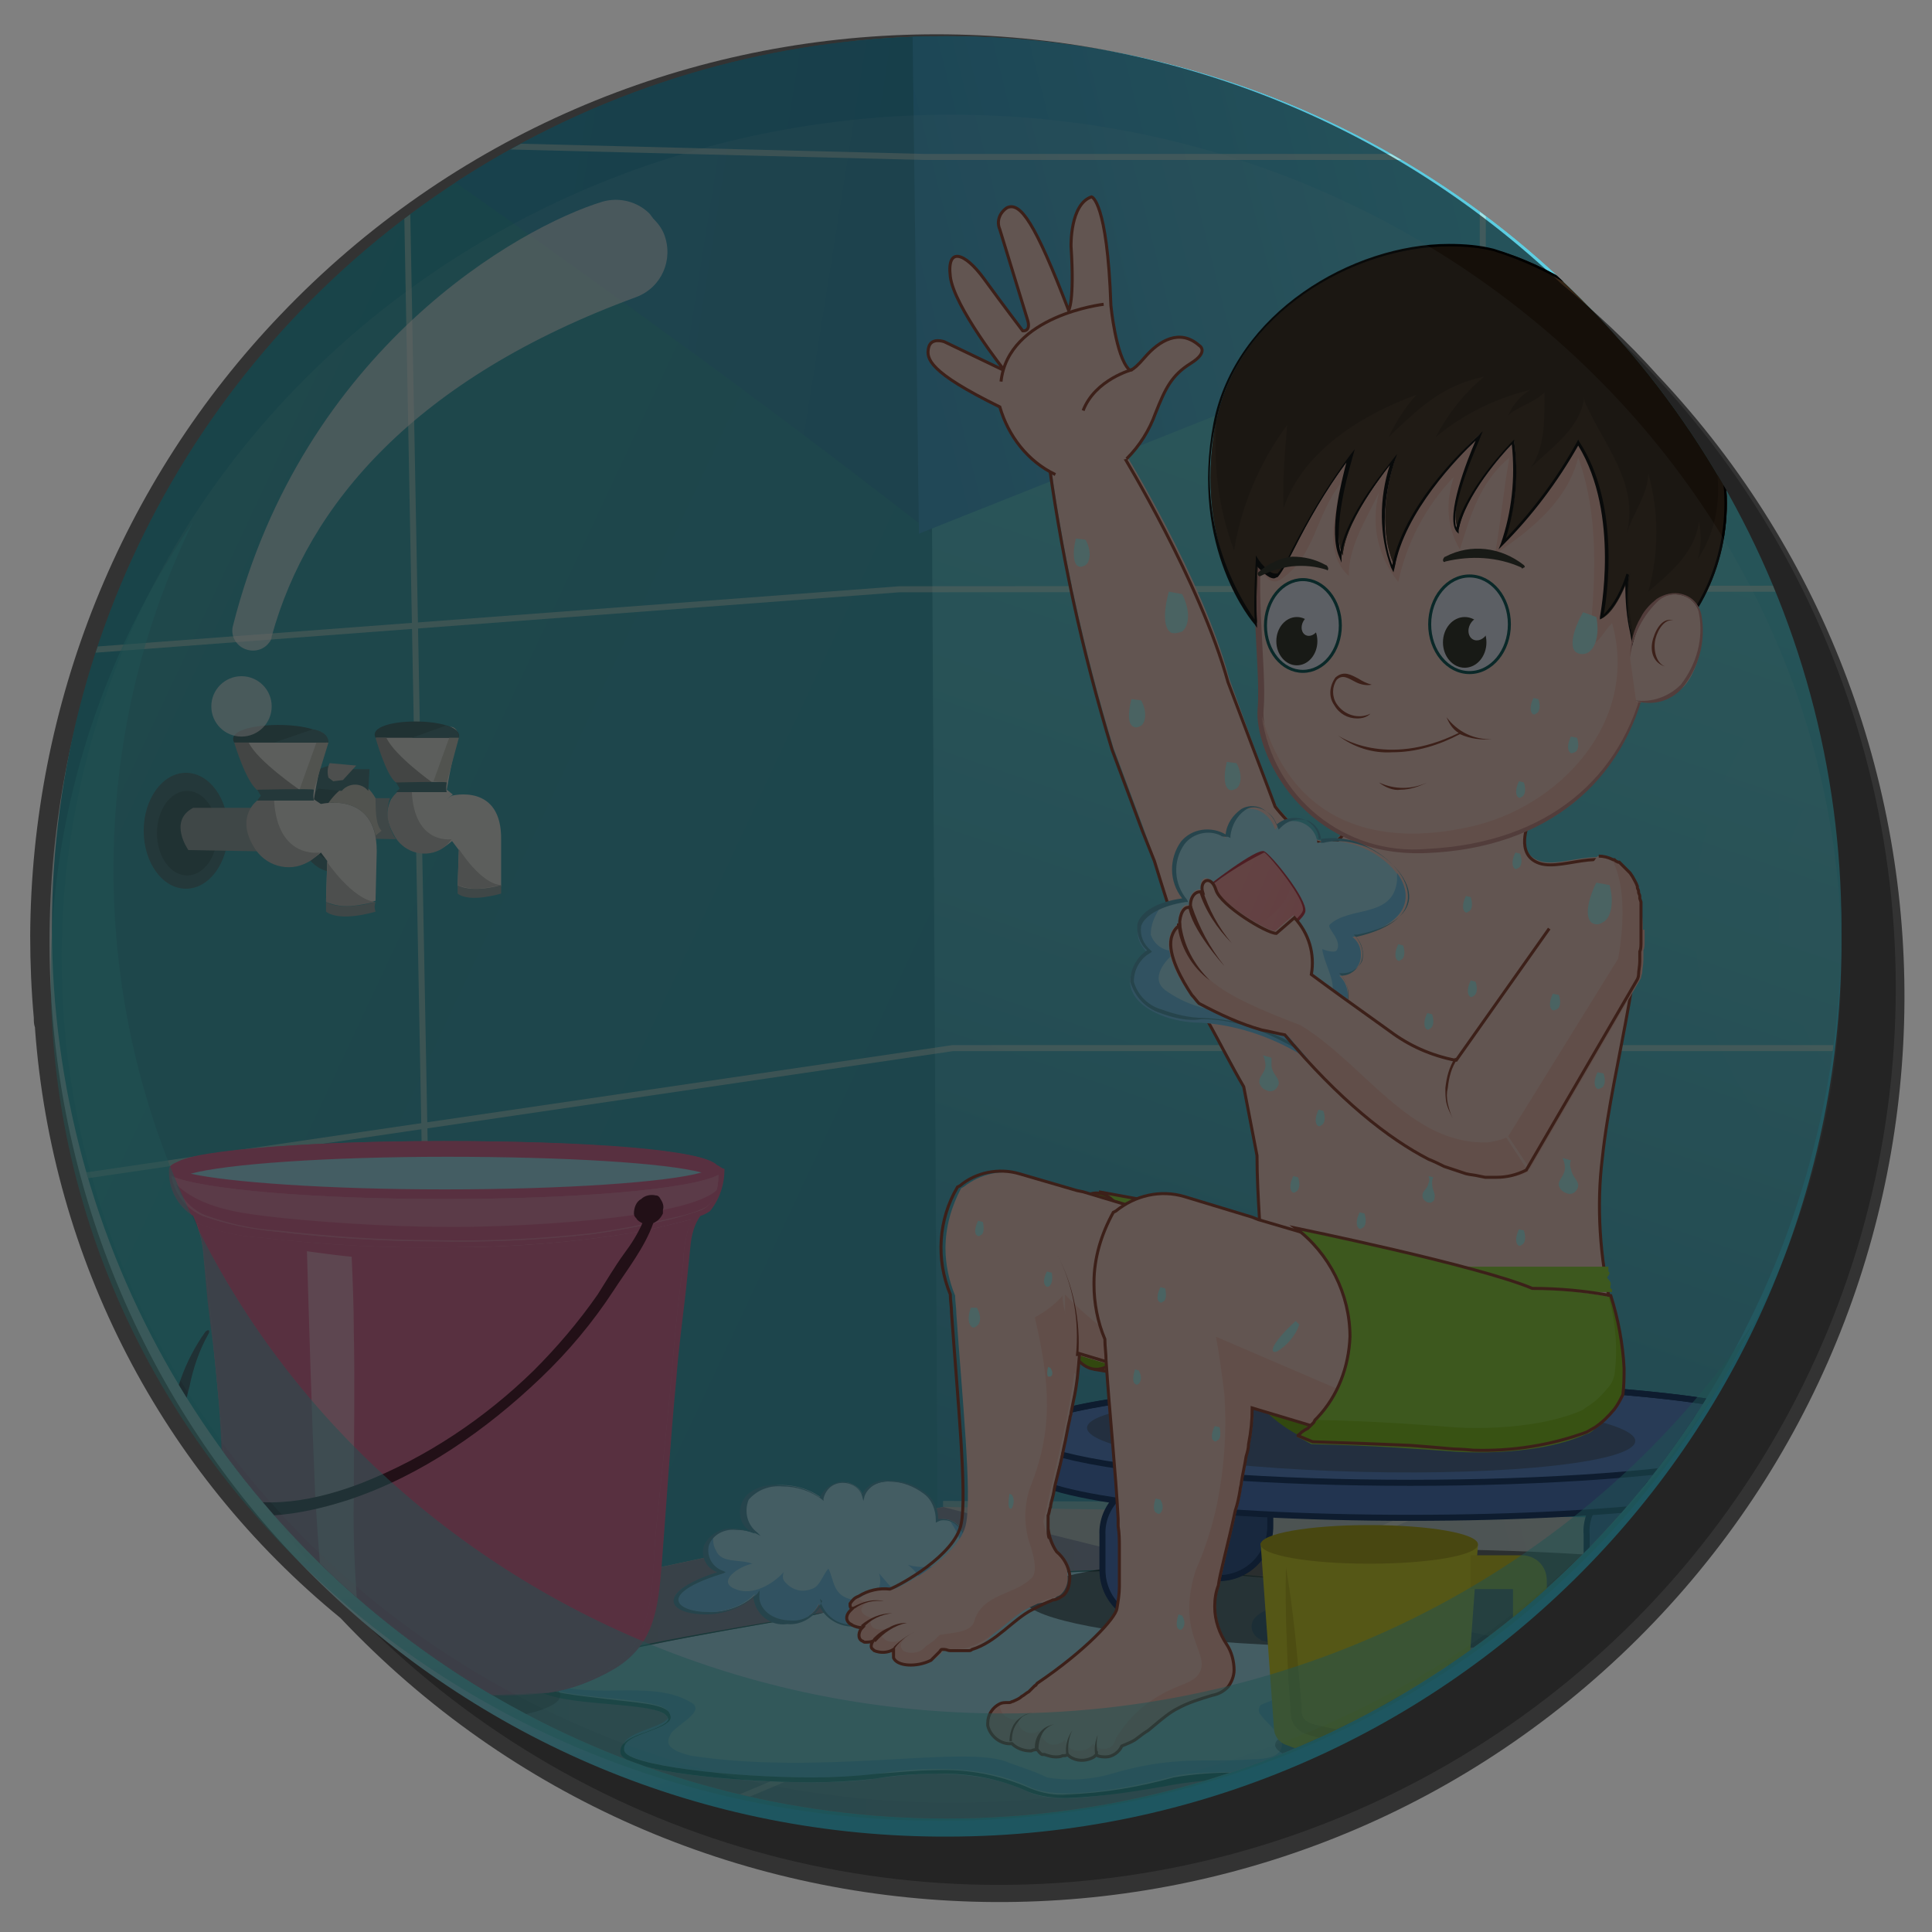 <?xml version="1.0" encoding="utf-8"?>
<!-- Generator: Adobe Illustrator 25.2.3, SVG Export Plug-In . SVG Version: 6.00 Build 0)  -->
<svg version="1.1" id="Layer_1" xmlns="http://www.w3.org/2000/svg" xmlns:xlink="http://www.w3.org/1999/xlink" x="0px" y="0px"
	 viewBox="0 0 160 160" style="enable-background:new 0 0 160 160;" xml:space="preserve">
<rect x="0" y="0" width="160" height="160" fill="#808080" stroke="none"/>
<style type="text/css">
	.st0{opacity:0.3;enable-background:new    ;}
	.st1{opacity:0.91;fill:url(#SVGID_1_);enable-background:new    ;}
	.st2{clip-path:url(#SVGID_3_);}
	.st3{fill:url(#SVGID_4_);}
	.st4{opacity:0.36;fill:none;stroke:#FEFFEB;stroke-miterlimit:10;enable-background:new    ;}
	.st5{fill:url(#SVGID_5_);}
	.st6{fill:url(#SVGID_6_);}
	.st7{fill:url(#SVGID_7_);}
	.st8{fill:url(#SVGID_8_);}
	.st9{fill:url(#SVGID_9_);}
	.st10{opacity:0.43;}
	.st11{fill:none;stroke:#FEFFEB;stroke-width:0.5;stroke-miterlimit:10;}
	.st12{fill:#A6E6F7;}
	.st13{fill:#71CAF2;}
	.st14{fill:#2C8284;}
	.st15{opacity:0.4;fill:#353535;enable-background:new    ;}
	.st16{fill:#54A3B7;}
	.st17{fill:#DF6B97;}
	.st18{fill:#ECA8C2;}
	.st19{opacity:0.5;fill:#DF6B97;enable-background:new    ;}
	.st20{opacity:0.7;fill:#DF6B97;enable-background:new    ;}
	.st21{fill:#471025;}
	.st22{fill:#E9EAE5;}
	.st23{fill:#4D8184;}
	.st24{fill:#426E72;}
	.st25{fill:#99AAA9;}
	.st26{fill:#C0C1BC;}
	.st27{fill:#A4A5A0;}
	.st28{fill:#CACCC0;}
	.st29{fill:#93D839;}
	.st30{fill:#73AD0E;}
	.st31{fill:none;stroke:#913D2A;stroke-width:0.25;stroke-miterlimit:10;}
	.st32{fill:#F9D1C6;}
	.st33{opacity:0.5;}
	.st34{fill:#2C5591;}
	.st35{fill:none;stroke:#0E3266;stroke-width:0.5;stroke-miterlimit:10;}
	.st36{fill:#4776C2;}
	.st37{fill:#5789D3;}
	.st38{fill:#F7BEB0;}
	.st39{fill:#913D2A;}
	.st40{fill:#F9D1C6;stroke:#CE8F89;stroke-width:0.5;stroke-miterlimit:10;}
	.st41{fill:#342517;}
	.st42{fill:#422F1F;}
	.st43{fill:#CE8F89;}
	.st44{fill:#EAEDF9;}
	.st45{fill:none;stroke:#035353;stroke-width:0.25;stroke-miterlimit:10;}
	.st46{fill:#2D2B21;}
	.st47{fill:url(#SVGID_10_);}
	.st48{opacity:0.6;fill:url(#SVGID_11_);enable-background:new    ;}
	.st49{fill:#C23945;}
	.st50{fill:#B5F7F5;}
	.st51{fill:#84C918;}
	.st52{fill:#D6D621;}
	.st53{fill:#BFBB17;}
	.st54{fill:#B2AA14;}
	.st55{fill:#CCC71D;}
	.st56{opacity:0.1;fill:url(#SVGID_12_);enable-background:new    ;}
	.st57{opacity:0.5;fill:#4ECECE;enable-background:new    ;}
	.st58{opacity:0.6;fill:#FDFFFF;enable-background:new    ;}
	.st59{opacity:0.6;}
</style>
<circle class="st0" cx="82.7" cy="81.8" r="74.3"/>
<g id="_01">
	
		<radialGradient id="SVGID_1_" cx="-18075.981" cy="-543.73" r="584.26" gradientTransform="matrix(0.15 0 0 -0.15 2739.41 -7.35)" gradientUnits="userSpaceOnUse">
		<stop  offset="0" style="stop-color:#FFFFFF"/>
		<stop  offset="0.61" style="stop-color:#D3F9FC"/>
		<stop  offset="0.93" style="stop-color:#48E5FF"/>
	</radialGradient>
	<path class="st1" d="M152.5,77.6c0.2,41-32.9,74.4-73.9,74.5c-41,0.2-74.4-32.9-74.5-73.9S36.9,3.9,77.9,3.7c0.1,0,0.2,0,0.3,0
		C119.2,3.6,152.4,36.7,152.5,77.6C152.5,77.6,152.5,77.6,152.5,77.6z"/>
	<g>
		<defs>
			<ellipse id="SVGID_2_" cx="78.4" cy="76.8" rx="74.1" ry="73.8"/>
		</defs>
		<clipPath id="SVGID_3_">
			<use xlink:href="#SVGID_2_"  style="overflow:visible;"/>
		</clipPath>
		<g class="st2">
			
				<linearGradient id="SVGID_4_" gradientUnits="userSpaceOnUse" x1="202.685" y1="247.978" x2="120.875" y2="9.208" gradientTransform="matrix(1 0 0 -1 0 162)">
				<stop  offset="0" style="stop-color:#72EDED"/>
				<stop  offset="0.23" style="stop-color:#6FE9EA"/>
				<stop  offset="0.45" style="stop-color:#67DDE3"/>
				<stop  offset="0.68" style="stop-color:#58C9D6"/>
				<stop  offset="0.9" style="stop-color:#45ADC4"/>
				<stop  offset="0.99" style="stop-color:#3CA1BC"/>
			</linearGradient>
			<path class="st3" d="M70.7-21.9l0.5,157.7l165.1,1.4V-21.2L70.7-21.9z"/>
			<line class="st4" x1="78.1" y1="124.8" x2="255.5" y2="125.4"/>
			
				<linearGradient id="SVGID_5_" gradientUnits="userSpaceOnUse" x1="-229.807" y1="206.425" x2="76.863" y2="62.735" gradientTransform="matrix(1 0 0 -1 0 162)">
				<stop  offset="0.38" style="stop-color:#41AFB5"/>
				<stop  offset="0.76" style="stop-color:#3EABB6"/>
				<stop  offset="0.99" style="stop-color:#39A5B7"/>
			</linearGradient>
			<path class="st5" d="M76.8-25.2L-58.3-61.9c-0.9,73.7-1.8,147.3-2.6,221l138.6-23.9L76.8-25.2z"/>
			
				<linearGradient id="SVGID_6_" gradientUnits="userSpaceOnUse" x1="-180.078" y1="200.871" x2="82.612" y2="159.191" gradientTransform="matrix(1 0 0 -1 0 162)">
				<stop  offset="0.13" style="stop-color:#41B5C4"/>
				<stop  offset="0.48" style="stop-color:#40B1C2"/>
				<stop  offset="0.81" style="stop-color:#3DA5BE"/>
				<stop  offset="0.99" style="stop-color:#3A9CBA"/>
			</linearGradient>
			<path class="st6" d="M-75.3-64.4L75.7-33.9c-0.1,29,1.5,49,1.4,78C26.9,5-25-25.3-75.3-64.4z"/>
			
				<linearGradient id="SVGID_7_" gradientUnits="userSpaceOnUse" x1="234.182" y1="189.283" x2="68.634" y2="147.644" gradientTransform="matrix(1 0 0 -1 0 162)">
				<stop  offset="2.000000e-02" style="stop-color:#72EDED"/>
				<stop  offset="0.26" style="stop-color:#6FE9EC"/>
				<stop  offset="0.5" style="stop-color:#67DDE7"/>
				<stop  offset="0.74" style="stop-color:#59C9E0"/>
				<stop  offset="0.98" style="stop-color:#45ADD6"/>
				<stop  offset="0.99" style="stop-color:#45ADD6"/>
			</linearGradient>
			<polyline class="st7" points="236.2,-19.1 75.3,-19 76.1,44.2 234.8,-19 			"/>
			
				<linearGradient id="SVGID_8_" gradientUnits="userSpaceOnUse" x1="222.46" y1="42.691" x2="58.12" y2="1.361" gradientTransform="matrix(1 0 0 -1 0 162)">
				<stop  offset="2.000000e-02" style="stop-color:#E9EAE5"/>
				<stop  offset="0.12" style="stop-color:#E0E4E0"/>
				<stop  offset="0.44" style="stop-color:#C7D4D1"/>
				<stop  offset="0.74" style="stop-color:#B8C9C8"/>
				<stop  offset="0.98" style="stop-color:#B3C6C5"/>
			</linearGradient>
			<polygon class="st8" points="227.2,127.2 78.1,124.8 -75.5,157.5 227.2,154.9 			"/>
			
				<linearGradient id="SVGID_9_" gradientUnits="userSpaceOnUse" x1="-63.84" y1="20.349" x2="442.96" y2="20.349" gradientTransform="matrix(1 0 0 -1 0 162)">
				<stop  offset="0" style="stop-color:#6F929B"/>
				<stop  offset="0.14" style="stop-color:#7D96A5"/>
				<stop  offset="0.48" style="stop-color:#999EB9"/>
				<stop  offset="0.77" style="stop-color:#ABA2C5"/>
				<stop  offset="0.99" style="stop-color:#B1A4C9"/>
			</linearGradient>
			<path class="st9" d="M78.1,124.8c35.8,9.3,72.1,16.7,108.8,22.2c81.1,12.1,163.4,14.7,245.1,7.7l-506.8,2.7L78.1,124.8z"/>
			<g class="st10">
				<polyline class="st11" points="-77.3,9.1 76.6,13 228.5,13 				"/>
				<polyline class="st11" points="-75.9,54.4 -75.9,60.1 74.5,48.8 235.6,48.7 				"/>
				<polyline class="st11" points="-74.9,109.4 78.9,86.8 245.2,86.8 				"/>
				<polyline class="st11" points="122.8,-101.3 122.8,123.1 -2.6,175.6 				"/>
				<polyline class="st11" points="180.2,-101.3 177.9,124.9 100.8,183.3 				"/>
				<line class="st11" x1="32.7" y1="-37.2" x2="35.9" y2="133.8"/>
			</g>
			<path class="st12" d="M68.1,133.6c4.5-2.5,18.7-3.5,24.5-3.5s16.7,0.6,17.1,1.8s-3.7,2.2-3.3,3.1s12.4-0.2,13.5,2.5
				s-8.8,4.4-11.5,4.6s1.3,2.9,0.1,4.2s-8.8,0.5-11.4,1.2s-9.2,2.2-11.9,0.9s-6.7-2-12.7-1.1s-20.6-0.3-21-2s4.7-1.8,3.7-3.2
				s-11.4-0.8-10.8-2.8S64.6,134.3,68.1,133.6z"/>
			<path class="st13" d="M108.5,142c2.7-0.1,12.6-1.9,11.5-4.6s-13.1-1.6-13.5-2.5s3.8-1.9,3.3-3.1c-0.2-0.5-2-0.8-4.4-1.1
				c0.7,0.2,1.1,0.8,0.9,1.4c0,0,0,0.1,0,0.1c-0.3,0.8-1.8,1.1-2.4,1.8c-0.4,0.5-0.3,1.2,0.2,1.6c0.1,0.1,0.2,0.1,0.3,0.2
				c0.1,0.1,0.2,0.1,0.3,0.1c3.2,1.1,12,0.5,10.2,2.5c-3,1.8-7.2,1.3-10.5,2.8c-0.2,0.3-0.2,0.6,0,0.8c0.7,1,2.3,1.9,1.6,3
				c-0.3,0.6-1.6,0.7-2.3,0.7c-3.9,0.3-6.4-0.4-12,1.3c-1.6,0.4-3.3,0.5-5,0.2c-1-0.5-2-0.8-3.1-1.2c-3.4-1.6-15.3,1.1-26.4-0.6
				c-2.4-0.6-1.9-1.3-1.6-1.9c0.7-0.8,2.6-1.7,1.8-2.4c-3.5-2.3-9,0.1-12.9-2.2c-0.4,2,9.9,1.4,10.8,2.8s-4.1,1.5-3.7,3.2
				s15,2.9,21,2s10-0.2,12.7,1.1s9.3-0.2,11.9-0.9s10.2,0.1,11.4-1.2S105.8,142.1,108.5,142z"/>
			<path class="st14" d="M88.4,148.9c-1.1,0-2.2-0.1-3.2-0.5c-2.4-1.1-5-1.6-7.7-1.5c-1.7,0-3.3,0.1-5,0.4c-1.8,0.2-3.5,0.3-5.3,0.3
				c-6.2,0-15.5-0.9-15.8-2.4c-0.2-0.9,1-1.4,2.2-1.8c0.8-0.3,1.5-0.6,1.7-0.9c0.1-0.1,0-0.3-0.1-0.4c-0.4-0.6-2.7-0.8-5-1
				c-2.5-0.2-5-0.5-5.7-1.2c-0.2-0.2-0.2-0.4-0.2-0.6c0.4-1.5,10.2-3.3,19.4-4.9c2-0.3,3.6-0.6,4.3-0.8c4.5-2.5,18.4-3.5,24.6-3.5
				c4.4,0,16.7,0.4,17.3,1.8c0.3,0.7-0.8,1.3-1.8,1.9c-0.8,0.4-1.6,0.9-1.5,1.3s2.1,0.4,4,0.4c3.7,0.1,8.8,0.3,9.5,2.1
				c0.2,0.5,0.1,1-0.3,1.3c-1.8,2.1-9.2,3.3-11.3,3.4c-0.4,0-0.7,0.1-0.8,0.3s0.1,0.9,0.5,1.5c0.5,0.8,1,1.8,0.4,2.4
				c-0.7,0.8-3.5,0.8-6.4,0.9c-1.7,0-3.3,0.1-5,0.4C94.4,148.3,91.4,148.8,88.4,148.9z M77.5,146.6c2.7-0.1,5.3,0.4,7.8,1.5
				c1,0.4,2,0.6,3.1,0.5c3-0.1,5.9-0.6,8.8-1.4c1.7-0.3,3.4-0.4,5.1-0.4c2.7,0,5.6-0.1,6.2-0.8c0.5-0.5,0-1.4-0.5-2.2
				s-0.8-1.3-0.5-1.7c0.3-0.3,0.6-0.4,1-0.3c2.5-0.1,9.5-1.4,11.1-3.3c0.3-0.3,0.4-0.8,0.3-1.2c-0.7-1.6-5.7-1.8-9.3-1.9
				c-2.6-0.1-4-0.2-4.2-0.6s0.7-1,1.6-1.5s2-1.1,1.7-1.6c-0.4-1-10.4-1.7-17-1.7c-6.1,0-20,1-24.4,3.5l0,0c-0.8,0.2-2.4,0.4-4.4,0.8
				c-6.6,1.1-18.8,3.2-19.3,4.7c0,0.2,0,0.3,0.1,0.5c0.6,0.7,3.1,0.9,5.5,1.2s4.7,0.4,5.2,1.1c0.1,0.2,0.2,0.4,0.1,0.6
				c-0.2,0.4-1,0.7-1.8,1c-1.1,0.4-2.2,0.8-2,1.6c0.3,1.2,8.8,2.2,15.6,2.2c1.8,0,3.5-0.1,5.3-0.3C74.2,146.8,75.9,146.6,77.5,146.6
				z"/>
			<path class="st12" d="M50.2,145.7c1,1.3-5.2,2.9-7,1.4S48.5,143.5,50.2,145.7z"/>
			<path class="st13" d="M50.2,145.7c-0.3-0.4-0.7-0.6-1.2-0.7c0.1,0.2,0.1,0.4,0,0.6c-1.6,1.3-3.7,1.6-5.6,0.8
				c-0.1,0-0.2-0.1-0.3-0.2c-0.2,0.2-0.3,0.6-0.1,0.8c0,0,0.1,0.1,0.1,0.1C45,148.6,51.2,147,50.2,145.7z"/>
			<path class="st14" d="M45.5,147.8c-0.8,0.1-1.7-0.1-2.3-0.6c-0.3-0.2-0.4-0.6-0.2-0.9c0.5-0.9,2.7-1.6,4.7-1.6c1-0.1,2,0.3,2.7,1
				c0.2,0.2,0.2,0.5,0,0.7C49.7,147.1,47.5,147.8,45.5,147.8z M47.6,144.8c-1.8,0-4,0.8-4.4,1.5c-0.1,0.2-0.1,0.5,0.2,0.7
				c0.7,0.4,1.4,0.6,2.2,0.5c1.6,0.1,3.3-0.4,4.6-1.4c0.1-0.1,0.1-0.4,0-0.5C49.4,145.1,48.5,144.8,47.6,144.8L47.6,144.8z"/>
			<path class="st12" d="M118.1,145.2c0.3,1.1,9,0.5,8.3-0.9S117.8,143.9,118.1,145.2z"/>
			<path class="st13" d="M126.4,144.3c-0.2-0.4-0.9-0.6-1.8-0.6c-1,1.9-5.8,1.7-6.4,1.3c0,0-0.1,0-0.1,0c0,0.1,0,0.1,0,0.2
				C118.4,146.3,127.1,145.7,126.4,144.3z"/>
			<path class="st14" d="M120.8,145.9L120.8,145.9c-1,0-2.7-0.1-2.8-0.6c0-0.2,0-0.4,0.2-0.5c0.7-0.7,3.4-1.2,5.5-1.2
				c0.9,0,2.5,0.1,2.8,0.7c0.1,0.2,0.1,0.4-0.1,0.5C125.9,145.5,123.1,145.9,120.8,145.9z M123.7,143.8c-2.2,0-4.7,0.5-5.3,1.1
				c-0.1,0.1-0.1,0.2-0.1,0.3c0.1,0.3,1.1,0.5,2.6,0.5c2.2,0,4.9-0.4,5.4-1c0.1-0.1,0.1-0.2,0.1-0.3
				C126.1,144,125.1,143.8,123.7,143.8L123.7,143.8z"/>
			<ellipse class="st15" cx="36.7" cy="140.4" rx="9.7" ry="2.2"/>
			<path class="st12" d="M77.6,125.9c2.8-0.9,4,5,0,4.9c2.8,2.8-2.1,4-3.9,2c-0.7,1.4-2.3,2.1-3.7,1.6c-1-0.2-1.8-0.8-2.1-1.7
				c-0.6,1.3-2,1.9-3.3,1.6c-1.2-0.1-2-1.1-2-2.3c-2.9,3.2-11.6,0.9-2.9-1.8c-2.6-1.2-1.1-4.7,2.8-3.2c-3.3-3.6,2.6-5.3,5.6-2.9
				c0.3-1,1.2-1.5,2.2-1.3c0.6,0.2,1.1,0.6,1.2,1.2C72.2,121.5,77.8,122.8,77.6,125.9z"/>
			<path class="st13" d="M78.7,126c0.8,1.2,1.5,2.6-0.2,3.5c-1.1,0.3-2.2,0.4-3.3,0.1c0.9,0.7,1.6,1.8,0.9,2.4
				c-1.2,1.1-2.4-0.7-3.3-1.7c0.3,0.9-0.1,1.9-1,2.2c-0.3,0.1-0.7,0.1-1.1,0c-1.8-0.3-1.6-1.7-2.1-2.6c-0.5,0.6-0.7,1.5-1.4,1.7
				c-0.8,0.3-1.6,0.1-2.2-0.6c-0.2-0.2-0.2-0.5-0.1-0.8c-0.9,1-2.6,2-4,1.4c-1.6-0.6,0.3-1.9,1.4-2.1c-1-0.4-2.6,0-3-1.1
				c-0.2-0.3-0.3-0.8-0.2-1.2c-0.8,0.5-0.9,1.6-0.4,2.3c0.1,0.2,0.3,0.3,0.4,0.4c0.2,0.1,0.4,0.2,0.5,0.3c-8.7,2.7,0,5,2.9,1.8
				c-0.2,1.2,0.9,2.3,2.4,2.4c1.2,0.2,2.4-0.5,2.9-1.6c0.6,1.4,2.2,2.1,3.7,1.7c1-0.1,1.8-0.8,2.2-1.7c1.7,2,6.7,0.8,3.9-2
				C81,131,80.6,126.7,78.7,126z"/>
			<path class="st16" d="M70.9,134.7c-1.2,0.1-2.4-0.5-3-1.6c-0.6,0.9-1.6,1.5-2.7,1.4l0,0c-1.4,0.2-2.6-0.8-2.8-2.1v-0.1
				c-1.1,0.9-2.5,1.4-4,1.4c-1.4,0-2.5-0.4-2.6-1c-0.1-0.4,0.2-1.4,3.6-2.5c-0.9-0.3-1.4-1.3-1.1-2.2c0.4-0.9,1.4-1.5,2.4-1.4
				c0.5,0,1,0.1,1.4,0.2c-0.9-0.6-1.1-1.9-0.4-2.8c0.1-0.2,0.3-0.3,0.4-0.4c0.7-0.5,1.6-0.7,2.5-0.6c1.2,0,2.3,0.3,3.3,1
				c0.3-0.7,1-1.2,1.8-1.3c0.7,0,1.4,0.4,1.7,1c0.5-0.8,1.3-1.2,2.2-1.1c1.1,0,2.1,0.3,3,1c0.7,0.5,1.1,1.3,1.1,2.2
				c0.1,0,0.3,0,0.4,0c1.3,0,2.1,1.4,2.1,2.7c0.1,1.3-0.9,2.4-2.2,2.5c-0.1,0-0.1,0-0.2,0c0.6,0.5,0.9,1.3,0.6,2.1
				c-0.5,0.7-1.4,1-2.2,0.9l0,0c-0.9,0-1.8-0.3-2.4-0.9C73.2,134.2,72.1,134.8,70.9,134.7L70.9,134.7z M67.9,132.4l0.1,0.4
				c0.5,1.2,1.6,1.9,2.9,1.7l0,0c1.2,0.1,2.3-0.6,2.7-1.7l0.1-0.2l0.2,0.2c0.6,0.7,1.5,1,2.4,1l0,0c0.8,0.1,1.5-0.2,2-0.8
				c0.3-0.7,0-1.6-0.7-2l-0.2-0.2h0.3c1.2,0.1,2.2-0.8,2.4-2c0-0.1,0-0.3,0-0.4c0-1.2-0.8-2.5-1.9-2.5c-0.2,0-0.3,0-0.5,0.1
				l-0.2,0.1v-0.2c0-0.8-0.3-1.7-1-2.2c-0.8-0.6-1.8-1-2.8-1c-0.9-0.1-1.8,0.4-2.1,1.2l-0.1,0.4l-0.1-0.4c-0.2-0.7-0.9-1.1-1.6-1.1
				c-0.8,0-1.4,0.5-1.6,1.3v0.2l-0.1-0.1c-0.9-0.7-2.1-1.1-3.3-1.1c-1.1-0.1-2.1,0.3-2.8,1.1c-0.4,1-0.1,2.1,0.7,2.7l0.3,0.3
				l-0.4-0.2c-0.5-0.2-1.1-0.3-1.7-0.3c-0.9-0.1-1.9,0.4-2.2,1.3c-0.2,0.9,0.3,1.8,1.2,2.1l0.2,0.1l-0.2,0.1c-3.6,1.1-3.8,2-3.7,2.3
				c0.1,0.5,1.1,0.9,2.4,0.9c1.5,0.1,3-0.5,4.1-1.5l0.2-0.3v0.3c-0.1,0.6,0.2,1.2,0.7,1.6c0.5,0.4,1.2,0.6,1.9,0.6l0,0
				c1.1,0.1,2.1-0.6,2.6-1.6L67.9,132.4z"/>
			<path class="st17" d="M59.4,96.5c-1.2-1.3-10.6-2-22.7-2c-12.8,0-22.7,1-22.7,2.3l0,0c-0.1,1.6,0.7,3.1,2,3.9c0,0-0.1,0,0,0
				c0.4,0.9,0.7,1.8,0.8,2.8c0.1,1.1,0.3,3.2,0.4,4.3c0.3,2.6,0.6,4.4,0.8,7c0.5,5.1,0.4,9.7,0.8,14.9c0.3,3.6,0.7,7.1,4,9.1
				c2.2,1.3,4.4,1.3,6.9,1.4c0.6,0.1,1.8-0.1,2.4,0c2.4,0.3,11,0,13.3,0l0,0c1.9-0.3,3.8-1,5.5-2c3.3-2,3.6-5,3.9-8.6
				c0.4-5.1,0.7-10.1,1.2-15.3c0.2-2.6,0.5-4.8,0.8-7.4c0.1-1.1,0.3-2.8,0.4-3.9c0.1-0.8,0.3-1.6,0.8-2.3c0.3-0.1,0.5-0.2,0.8-0.4
				c0.8-1,1.2-2.2,1.2-3.5C59.8,96.8,59.5,96.5,59.4,96.5z"/>
			<path class="st17" d="M59.1,96.5c0,0.2-0.4,0.4-1,0.6c-2.8,0.8-11.3,1.4-21.3,1.4c-9.7,0-17.9-0.6-21-1.3
				c-0.8-0.2-1.3-0.4-1.3-0.7c0-1.1,10-2,22.3-2S59.1,95.4,59.1,96.5z"/>
			<path class="st12" d="M58.1,97.1c-2.8,0.8-11.3,1.4-21.3,1.4c-9.7,0-17.9-0.6-21-1.3c2.9-0.8,11.3-1.4,21.2-1.4
				C46.8,95.8,55,96.3,58.1,97.1z"/>
			<path class="st18" d="M56.6,104.4c-0.3,2.4-0.6,4.9-0.8,7.3c-0.4,5.1-1,10.2-1.5,15.3c-0.3,3.2,0,7.1-2.2,9.8
				c-1.7,1.7-3.9,2.8-6.3,3.2c-1.3,0.2-2.7,0.3-4,0.3c-5,0.1-10.2,0.6-15-0.7c-1.3-0.3-2.5-0.8-3.6-1.4c-4-2.2-3.6-7.2-4-11.2
				c-0.5-5.1-1-10.2-1.5-15.3c-0.2-2.4-0.4-4.9-0.8-7.3c0-1-0.3-2.1-0.6-3.1c1.7,0.7,3.5,1.1,5.3,1.2c5.2,0.6,10.5,0.9,15.7,0.8
				c5.1,0,10.1-0.4,15.1-1.2c1.2-0.2,2.4-0.5,3.6-0.8c0.4-0.1,0.8-0.2,1.2-0.3C56.9,102.1,56.6,103.2,56.6,104.4z"/>
			<path class="st17" d="M56.6,104.4c-0.3,2.4-0.6,4.9-0.8,7.3c-0.4,5.1-1,10.2-1.5,15.3c-0.3,3.2,0,7.1-2.2,9.8
				c-1.7,1.7-3.9,2.8-6.3,3.2c-1.3,0.2-2.7,0.3-4,0.3c-5,0.1-10.2,0.6-15-0.7c-1.3-0.3-2.5-0.8-3.6-1.4c-4-2.2-3.6-7.2-4-11.2
				c-0.5-5.1-1-10.2-1.5-15.3c-0.2-2.4-0.4-4.9-0.8-7.3c0-1-0.3-2.1-0.6-3.1c1.7,0.7,3.5,1.1,5.3,1.2c5.2,0.6,10.5,0.9,15.7,0.8
				c5.1,0,10.1-0.4,15.1-1.2c1.2-0.2,2.4-0.5,3.6-0.8c0.4-0.1,0.8-0.2,1.2-0.3C56.9,102.1,56.6,103.2,56.6,104.4z"/>
			<path class="st18" d="M29.9,136.6c-0.4-4.3-0.7-8.5-0.6-12.8c0-4.5,0.1-9,0-13.5c0-2.2-0.1-4.5-0.2-6.7c0-0.1,0-0.3,0-0.4
				c-1.3-0.1-2.5-0.2-3.7-0.3c0.2,6.9,0.4,13.8,0.7,20.8c0.3,5.3,0.8,10.6,1.2,15.9c1,0.2,2,0.4,3.1,0.5
				C30.1,139,30,137.8,29.9,136.6z"/>
			<path class="st19" d="M56.2,101.3c-1.2,0.3-2.4,0.6-3.6,0.8c-0.5,0.1-1.1,0.2-1.6,0.3c-0.2,6.3-0.8,12.6-1.2,19
				c-0.2,3.7-0.5,7.3-0.8,11c-0.1,1.1-0.2,2.2-0.3,3.3l-0.1,1.3c0,0.4,0.1,0.9-0.1,0.3c0,0.3,0,0.7,0,1c0,0.1,0,0.2,0,0.3
				c-0.1,0.3-0.2,0.6-0.4,0.8c1.6-0.5,3-1.4,4.2-2.6c2.2-2.6,1.9-6.6,2.2-9.8c0.5-5.1,1-10.2,1.5-15.3c0.2-2.4,0.4-4.9,0.8-7.3
				c0-1.2,0.3-2.3,0.8-3.4C57,101.1,56.6,101.2,56.2,101.3z"/>
			<path class="st18" d="M58.1,100.2c-0.9,0.3-1.8,0.6-2.7,0.8c-2.1,0.5-4.2,0.9-6.3,1.2c-4.4,0.5-8.8,0.7-13.2,0.6
				c-4.3,0-8.7-0.3-13-0.8c-2.1-0.2-4.1-0.6-6.1-1.3c-1.4-0.6-2.3-1.8-2.6-3.3c2.5,1.1,11.7,1.9,22.6,1.9s20.4-0.8,22.7-2
				C59.5,98.4,59.2,99.7,58.1,100.2z"/>
			<path class="st19" d="M58.1,100.2c-0.9,0.3-1.8,0.6-2.7,0.8c-2.1,0.5-4.2,0.9-6.3,1.2c-4.4,0.5-8.8,0.7-13.2,0.6
				c-4.3,0-8.7-0.3-13-0.8c-2.1-0.2-4.1-0.6-6.1-1.3c-1.4-0.6-2.3-1.8-2.6-3.3c2.5,1.1,11.7,1.9,22.6,1.9s20.4-0.8,22.7-2
				C59.5,98.4,59.2,99.7,58.1,100.2z"/>
			<path class="st17" d="M36.5,101.6c-4,0-10.6-0.4-14.6-0.9c-2.5-0.3-5.4-0.8-7.3-2.6c0.4,1.1,1.2,2,2.3,2.5c1.9,0.7,4,1.2,6.1,1.3
				c4.3,0.5,8.7,0.8,13,0.8c4.4,0.1,8.8-0.1,13.2-0.6c2.1-0.3,4.2-0.7,6.3-1.2c0.9-0.2,1.8-0.4,2.7-0.8c0.7-0.3,1.1-1,1.3-1.7
				C57.4,101,41.9,101.7,36.5,101.6z"/>
			<path class="st17" d="M17.2,105.5c0.4-1.4,0.1-2.4,1.6-2.4c4.2-0.1,7.8,0.9,12,1.1c2.3,0.1,8.3,0.3,10.5,0.1
				c3.2-0.3,7.2-1,9.2-1.3c3.6-0.5,5.5-2.4,5.3,3.2c0,1,0,2.1,0.2,3.1c0.2-1.6,0.3-3.3,0.5-4.9c0-1.2,0.3-2.3,0.8-3.4
				c-0.4,0.1-0.8,0.2-1.2,0.3c-1.2,0.3-2.4,0.6-3.6,0.8c-5,0.8-10,1.3-15.1,1.2c-5.3,0.1-10.5-0.2-15.7-0.8
				c-1.8-0.1-3.6-0.5-5.3-1.2c0.4,1,0.6,2,0.6,3.1C17.1,104.8,17.2,105.1,17.2,105.5z"/>
			<path class="st20" d="M53.1,131.9c-0.4,1.1-1.1,2-1.9,2.8c-1.8,1.6-4.8,2.4-7.6,2.7c-5.1,0.6-15,0.8-19.6-1.6
				c-2.4-1.3-2.8-2.5-3.6-5.7c-0.3-1.3-0.7-2.7-1.2-3.9l0.1,0.9c0.4,4-0.1,8.9,4,11.2c1.1,0.6,2.3,1.1,3.6,1.4
				c4.9,1.3,10.1,0.7,15,0.7c1.3,0,2.7-0.1,4-0.3c2.4-0.4,4.6-1.5,6.3-3.2c2.2-2.6,1.9-6.4,2.2-9.5
				C54.2,128.8,53.8,130.4,53.1,131.9z"/>
			<path class="st21" d="M54.9,100.2C54.9,100.2,54.9,100.1,54.9,100.2c0.1-0.3,0-0.6-0.2-0.9c-0.1-0.2-0.2-0.3-0.4-0.3
				c-0.4-0.1-0.9,0-1.2,0.3c-0.4,0.2-0.6,0.7-0.6,1.2c0,0.2,0.1,0.3,0.2,0.4c0.1,0.2,0.3,0.3,0.5,0.4c-0.4,0.9-0.9,1.7-1.5,2.5
				c-0.8,1.1-1.5,2.3-2.2,3.4c-1.6,2.3-3.4,4.4-5.3,6.3c-4.1,4-8.9,7.2-14.2,9.3c-3.6,1.4-8.2,2.4-11.9,0.8
				c-1.8-0.7-2.9-2.5-2.9-4.4c-0.1-1.5,0.1-3,0.5-4.4c0.3-1.5,0.8-3,1.6-4.4c0.1-0.3-0.1-0.3-0.3-0.1c-1.7,2.4-2.7,5.2-2.9,8.1
				c-0.1,2.3,0.3,4.3,2.3,5.7c3.5,2.4,8.8,1.3,12.5,0.1c6-2,11.4-5.8,15.9-10.1c2.3-2.2,4.3-4.6,6-7.2c1.1-1.7,2.6-3.6,3.3-5.6
				c0.4-0.2,0.6-0.4,0.8-0.8l0,0l0,0C54.9,100.3,54.9,100.2,54.9,100.2z"/>
			<path class="st22" d="M32.4,66.2l0.8-0.9c0,0-1.7-3.3-2.1-4.4s6.1-0.7,6.3-0.7s0.9,0.4,0.3,1.7c-0.4,1.7-0.7,3.5-0.7,3.5l0.5,0.4
				c0,0-2.1,1.3,0.1,3.7c-2.4,2.3-4.3,0.5-4.5,0.1C32.1,68.6,31.9,67.3,32.4,66.2z"/>
			<ellipse class="st23" cx="27.6" cy="67.8" rx="3.1" ry="4.4"/>
			<ellipse class="st24" cx="27.7" cy="68" rx="2.3" ry="3.3"/>
			<path class="st25" d="M28.1,66.1h4.2c-0.4,1.1-0.2,2.4,0.5,3.4l-5.1-0.1C27.7,69.4,26.3,67.2,28.1,66.1z"/>
			<path class="st22" d="M37.4,65.9c0,0,4.2-1.1,4.1,3.7v3.8c-1.2,0.4-2.4,0.4-3.6,0l0.1-3c0,0-0.3-0.4-0.6-0.8S35.4,67.2,37.4,65.9
				z"/>
			<path class="st24" d="M31.1,61.1H38C38.5,59.3,30.2,59.3,31.1,61.1z"/>
			<path class="st23" d="M38,61.1c0,0,0.1-0.8-1.1-1l-2.8,1H38z"/>
			<path class="st25" d="M37.9,73.3c0,0,1,0.7,3.6,0c0,0.2,0,0.5,0,0.7c0,0-2.6,0.8-3.6,0V73.3z"/>
			<path class="st26" d="M38,70.3c0,0,1.8,2.9,3.5,3c-1.5,0.3-2.3,0.5-3.6,0L38,70.3z"/>
			<path class="st27" d="M31.1,61.1c0,0,0.9,3.2,1.7,3.7c0.6,0.4,3,0,3,0s-3.1-2.2-3.8-3.7L31.1,61.1z"/>
			<polygon class="st28" points="38,61.1 37,64.8 35.9,64.7 37.2,61.1 			"/>
			<path class="st26" d="M32.9,65.6c0,0-1.6,1.2-0.3,3.5c0.7,1.4,2.4,2,3.8,1.3c0.4-0.2,0.7-0.5,1-0.9c0,0-3.1,0.5-3.3-4L32.9,65.6z
				"/>
			<path class="st23" d="M32.8,65.6H37c0,0-0.1-0.2,0-0.8c0-0.1-4.2,0-4.2,0l0.3,0.5L32.8,65.6z"/>
			<path class="st22" d="M20.8,67l0.9-1c0,0-2-3.5-2.3-4.7s6.9-0.7,7.1-0.7s1,0.5,0.3,1.8c-0.5,1.8-0.8,3.8-0.8,3.8l0.6,0.4
				c0,0-2.4,1.4,0.1,3.9c-2.8,2.5-4.8,0.5-5.1,0.1C20.5,69.6,20.3,68.2,20.8,67z"/>
			<ellipse class="st23" cx="15.4" cy="68.8" rx="3.5" ry="4.8"/>
			<ellipse class="st24" cx="15.5" cy="69" rx="2.5" ry="3.5"/>
			<path class="st25" d="M16,66.9h4.8c-0.5,1.2-0.3,2.6,0.6,3.6l-5.8-0.1C15.6,70.4,13.9,68,16,66.9z"/>
			<path class="st22" d="M26.5,66.6c0,0,4.7-1.2,4.7,3.9l-0.1,4.1c-1.3,0.4-2.7,0.4-4.1,0l0.1-3.3c0,0-0.3-0.4-0.6-0.8
				S24.2,68.1,26.5,66.6z"/>
			<path class="st24" d="M19.4,61.5H27C27.5,59.5,18.3,59.6,19.4,61.5z"/>
			<path class="st23" d="M27.2,61.5c0,0,0.1-0.9-1.3-1.1l-3.2,1.1H27.2z"/>
			<path class="st25" d="M27,74.7c0,0,1.1,0.8,4.1,0c-0.1,0.3-0.1,0.5,0,0.8c0,0-2.9,0.9-4.1,0V74.7z"/>
			<path class="st26" d="M27.1,71.4c0,0,2.1,3.1,4,3.3c-1.6,0.3-2.6,0.6-4.1,0L27.1,71.4z"/>
			<path class="st27" d="M19.4,61.5c0,0,1,3.4,2,4c0.7,0.4,3.4-0.1,3.4-0.1s-3.5-2.4-4.2-3.9C19.4,61.5,19.4,61.5,19.4,61.5z"/>
			<polygon class="st28" points="27.2,61.5 26,65.4 24.8,65.4 26.2,61.5 			"/>
			<path class="st26" d="M21.3,66.3c0,0-1.8,1.3-0.3,3.8c0.9,1.6,2.9,2.2,4.5,1.3c0.4-0.2,0.7-0.5,1-0.8c0,0-3.5,0.6-3.8-4.3H21.3z"
				/>
			<path class="st23" d="M21.3,66.3H26c0,0-0.1-0.2,0-0.9c0-0.1-4.7,0-4.7,0l0.3,0.5L21.3,66.3z"/>
			<path class="st28" d="M27.2,66.5c0,0,2.2-3.4,3.9-0.4c0,1.5,0.1,2.3,0.5,2.7l-0.5,0.4C31.1,69.3,30.8,66.2,27.2,66.5z"/>
			<path class="st23" d="M26.2,65.3l2.1,0.2c0.5-0.6,1.4-0.7,2-0.2c0.1,0.1,0.1,0.1,0.2,0.2l0.1-1.8h-3.9L26.2,65.3z"/>
			<path class="st26" d="M29.5,63.4l-1.1,1.2l-0.8,0.1l-0.4-0.3c-0.1-0.4-0.1-0.8,0.1-1.2"/>
			<polyline class="st29" points="91,98.7 107.4,101.7 107.1,116.1 90.6,113.4 			"/>
			<ellipse class="st30" cx="90.8" cy="106.1" rx="3.4" ry="7.3"/>
			<polyline class="st31" points="91,98.7 91,98.7 107.4,101.7 107.1,116.1 90.6,113.4 90.6,113.4 			"/>
			<ellipse class="st31" cx="90.8" cy="106.1" rx="3.4" ry="7.3"/>
			<path class="st32" d="M133.4,108l-20.3-4.1l-9.3-1.8l0.5-1.3c-0.1-1.7-0.2-3.5-0.2-5.2l-1.1-5.8l-2.9-5.3
				c-0.1-0.2-0.2-0.5-0.3-0.8l-0.5-1.4c-0.9-2.5-2.2-6.3-3.7-11.2l-0.9-2.5l-2.5-6.7c-2.5-8.2-4.3-16.5-5.4-25l6.4,0.2l-0.1,0.3
				c0,0,6.5,10.5,8.7,18.8L105,65l0.6,1.6c0,0,4.2,5.6,6,1.7l15-0.4c0,0-1.2,2.7,0.9,3.4c2.1,0.7,6.1-1.9,7.6,1.4
				c1.9,4.3-1.6,15.2-2.4,23C132.3,99.8,132.5,104,133.4,108z"/>
			<path class="st31" d="M133.4,108.1l-20.3-4.1l-9.3-1.8l0.5-1.3c-0.1-1.7-0.2-3.5-0.2-5.2L103,90c-1-1.7-1.9-3.5-2.9-5.3l-0.3-0.8
				c0,0-0.3-0.8-0.5-1.4c-0.9-2.5-2.2-6.3-3.7-11.2l-1-2.5l-2.5-6.7c-2.5-8.2-4.3-16.5-5.4-25l6.4,0.2L93,37.7
				c0,0,6.4,10.5,8.7,18.8l3.3,8.7l0.6,1.6c0,0,4.2,5.6,6,1.7l15-0.4c0,0-1.2,2.7,0.9,3.4c2.1,0.7,6.1-1.9,7.6,1.4
				c1.9,4.3-1.6,15.2-2.4,23C132.2,99.9,132.5,104.1,133.4,108.1z"/>
			<path class="st32" d="M87.4,39.3c-2.3-1.1-3.9-3.2-4.6-5.6c-5.9-2.9-6.1-4-5.9-4.9s1.3-0.5,1.3-0.5l5,2.4c0,0-4.2-5.3-4.5-7.8
				s1.2-2,2.8,0.2s3.2,4.3,3.2,4.3s0.7,0.1,0.4-0.9S82.8,19,82.8,19c-0.3-0.7,0-1.4,0.6-1.8c1.1-0.5,2.3,1.2,5.1,8.5
				c0,0,0.5-0.7,0.2-5.3c0,0-0.1-3.5,1.7-4.1c0,0,1.3,0.3,1.6,9c0,0,0.4,4.2,1.5,5.3c0,0,0.1,0.4,1.3-1s2.9-2.4,4.5-1
				c0,0,0.9,0.5-0.7,1.5s-2.1,2.1-2.9,4.1c-0.5,1.4-1.3,2.7-2.4,3.8"/>
			<path class="st31" d="M87.4,39.3c-2.3-1.1-3.9-3.2-4.6-5.6c-5.9-2.9-6.1-4-5.9-4.9s1.3-0.5,1.3-0.5l5,2.4c0,0-4.2-5.3-4.5-7.8
				s1.2-2,2.8,0.2s3.2,4.3,3.2,4.3s0.7,0.1,0.4-0.9S82.8,19,82.8,19c-0.3-0.7,0-1.4,0.6-1.8c1.1-0.5,2.3,1.2,5.1,8.5
				c0,0,0.5-0.7,0.2-5.3c0,0-0.1-3.5,1.7-4.1c0,0,1.3,0.3,1.6,9c0,0,0.4,4.2,1.5,5.3c0,0,0.1,0.4,1.3-1s2.9-2.4,4.5-1
				c0,0,0.9,0.5-0.7,1.5s-2.1,2.1-2.9,4.1c-0.5,1.4-1.3,2.7-2.4,3.8"/>
			<path class="st32" d="M91.4,25.2c0,0-7.9,0.9-8.5,6.4"/>
			<path class="st31" d="M91.4,25.2c0,0-7.9,0.9-8.5,6.4"/>
			<path class="st32" d="M93.8,30.6c0,0-3.1,0.8-4.1,3.4"/>
			<path class="st31" d="M93.8,30.6c0,0-3.1,0.8-4.1,3.4"/>
			<g class="st33">
				<ellipse cx="116.8" cy="132.4" rx="32" ry="4.1"/>
			</g>
			<path class="st34" d="M100.8,117.4L100.8,117.4c2.4,0,4.4,1.9,4.4,4.3v4.7c0,2.4-1.9,4.3-4.3,4.3h0c-2.4,0-4.3-1.9-4.3-4.3v-4.7
				C96.4,119.3,98.4,117.4,100.8,117.4z"/>
			<path class="st35" d="M100.8,117.4L100.8,117.4c2.4,0,4.4,1.9,4.4,4.3v4.7c0,2.4-1.9,4.3-4.3,4.3h0c-2.4,0-4.3-1.9-4.3-4.3v-4.7
				C96.4,119.3,98.4,117.4,100.8,117.4z"/>
			<path class="st36" d="M95.5,122.8L95.5,122.8c2.4,0,4.4,1.9,4.4,4.3v2.9c0,2.4-1.9,4.3-4.3,4.3h0c-2.4,0-4.3-1.9-4.3-4.3v-2.9
				C91.2,124.8,93.1,122.8,95.5,122.8z"/>
			<path class="st35" d="M95.5,122.8L95.5,122.8c2.4,0,4.4,1.9,4.4,4.3v2.9c0,2.4-1.9,4.3-4.3,4.3h0c-2.4,0-4.3-1.9-4.3-4.3v-2.9
				C91.2,124.8,93.1,122.8,95.5,122.8z"/>
			<path class="st34" d="M140.4,117.4L140.4,117.4c2.4,0,4.4,1.9,4.4,4.3v4.7c0,2.4-1.9,4.3-4.3,4.3h0c-2.4,0-4.3-1.9-4.3-4.3v-4.7
				C136.1,119.3,138,117.4,140.4,117.4z"/>
			<path class="st35" d="M140.4,117.4L140.4,117.4c2.4,0,4.4,1.9,4.4,4.3v4.7c0,2.4-1.9,4.3-4.3,4.3h0c-2.4,0-4.3-1.9-4.3-4.3v-4.7
				C136.1,119.3,138,117.4,140.4,117.4z"/>
			<path class="st36" d="M135.6,122.8L135.6,122.8c2.4,0,4.4,1.9,4.4,4.3v2.9c0,2.4-1.9,4.3-4.3,4.3h0c-2.4,0-4.3-1.9-4.3-4.3v-2.9
				C131.2,124.8,133.2,122.8,135.6,122.8z"/>
			<path class="st35" d="M135.6,122.8L135.6,122.8c2.4,0,4.4,1.9,4.4,4.3v2.9c0,2.4-1.9,4.3-4.3,4.3h0c-2.4,0-4.3-1.9-4.3-4.3v-2.9
				C131.2,124.8,133.2,122.8,135.6,122.8z"/>
			<path class="st36" d="M148.8,121.6c0,2.3-14.3,4.1-32,4.1s-32-1.8-32-4.1v-2.9c0-2.3,14.3-4.1,32-4.1c17.4,0,31.6,1.8,32,4v2.8
				C148.8,121.5,148.8,121.6,148.8,121.6z"/>
			<ellipse class="st37" cx="116.8" cy="118.7" rx="32" ry="4.1"/>
			<path class="st35" d="M148.8,121.6c0,2.3-14.3,4.1-32,4.1s-32-1.8-32-4.1v-2.9c0-2.3,14.3-4.1,32-4.1c17.4,0,31.6,1.8,32,4v2.8
				C148.8,121.5,148.8,121.6,148.8,121.6z"/>
			<ellipse class="st35" cx="116.8" cy="118.7" rx="32" ry="4.1"/>
			
				<ellipse transform="matrix(2.443220e-02 -1 1 2.443220e-02 -8.928 228.587)" class="st15" cx="112.7" cy="118.9" rx="3.1" ry="22.7"/>
			<path class="st32" d="M102.6,108.1l-0.7,2.3c-0.8,2.8-3.8,4.5-6.6,3.6c0,0,0,0,0,0l-6-1.8c0,2.9-2.1,11-2.4,12.6
				c-0.5,1.4-0.3,2.9,0.6,4.1c1,2,0.6,3.5-1,3.8s-3.3,0.3-3.9,2c-0.8,1.6-2.7,2.4-4.4,1.9c-1.3,1.9-4.5,1.6-4-0.1
				c-0.9,0.6-2.3,0.2-1.7-0.7c-1.4,0.4-1.3-0.6-0.9-1.1c-1.6-0.1-1.4-1-0.7-1.5c-0.8-0.4,1.3-1.9,3.2-1.6c0.8-0.3,5.4-2.8,5.9-5.4
				c0.5-2.4-0.3-10.3-0.8-17.4c0-0.5-0.1-1-0.1-1.5c-0.5-1.2-0.8-2.6-0.8-3.9c0-1.8,0.5-3.5,1.3-5l0.2-0.1c1.4-1.1,3.2-1.5,4.9-1
				l4.8,1.4l0.4,0.1l9.4,2.7C101.8,102.3,103.4,105.3,102.6,108.1z"/>
			<path class="st38" d="M87.3,128.4c0.6,0.5,1.1,1.2,1.1,2c0.1,0.6-0.1,1.2-0.5,1.6c-0.3,0.3-0.6,0.2-1.6,0.6c0,0-0.3,0.2-1,0.5
				c-1.7,0.8-3.2,2.9-5.4,3.4c-0.7,0.1-1.3,0.1-2,0c-0.2,0.3-0.4,0.6-0.7,0.8c-1.1,0.8-2.9,0.6-3.3-0.1c-0.1-0.2-0.1-0.5,0-0.7
				c-0.9,0.6-2.3,0.2-1.7-0.7c-1.4,0.5-1.3-0.6-0.9-1.1c-1.6-0.1-1.4-1-0.7-1.5c-0.4-0.2-0.1-0.7,0.6-1c-0.3,0.3,0.5,0.5,0.8,0.5
				c-0.6,0.1-1.2,0.9,0.2,1.3c-0.2,0.3-0.1,0.6,0.1,0.8c0,0,0,0,0,0c0.4,0.2,0.8,0.2,1.1,0c-0.4,0.2-0.5,0.7-0.2,0.9
				c0.4,0.4,1.1,0.3,1.8,0c-0.6,0.4-0.4,0.8-0.2,1c0.5,0.3,1.2,0.2,1.6-0.1c0.6-0.6,0.8-0.5,1.4-1.2c1.1-0.2,2.7-0.2,2.9-1.2
				c0.7-2.2,3.2-2.1,4.6-3.4c0.8-0.5,0.2-2.3-0.1-3.2c-0.4-1.4-0.4-2.9,0.1-4.4c1.9-4.7,1.7-8.5,0.4-14.1c0.9-0.5,1.7-1.1,2.3-1.8
				c0,0.1,0,0.2,0,0.3c0.1,1,0.5,1.9,1,4s-2,11.5-2.3,13.2c-0.1,0.4-0.2,0.8-0.3,1.2C86.6,126.9,86.9,127.7,87.3,128.4z"/>
			<path class="st38" d="M96.7,114.2c-0.5,0-1-0.1-1.5-0.2l-6-1.8c0,0.5,0,1-0.1,1.6l-0.9-0.5v-6.1c0,0,3.3,3.6,6.8,4.9
				C96.8,112.8,97,113.6,96.7,114.2z"/>
			<path class="st31" d="M99,101.5l-9.3-2.8l-0.5-0.1l-4.8-1.4c-1.7-0.5-3.6-0.1-4.9,1l-0.2,0.1c-1.6,2.7-1.8,6-0.6,8.9
				c0,0.5,0.1,1,0.1,1.5c0.5,7.1,1.3,15.1,0.8,17.5c-0.5,2.6-5.1,5.1-5.9,5.4c-0.9-0.1-1.8,0.1-2.6,0.6l0,0
				c-0.3,0.1-0.5,0.3-0.7,0.6c0,0,0,0.1,0,0.1c0,0.1,0,0.2,0.1,0.3h0.1l0,0c0,0-0.1,0.1-0.1,0.1c0,0-0.1,0.1-0.1,0.1
				c-0.3,0.3-0.4,0.7-0.1,1c0.1,0.1,0.2,0.1,0.3,0.2c0.2,0.1,0.5,0.2,0.8,0.2c-0.3,0.3-0.4,0.9,0,1.1c0.1,0,0.1,0.1,0.2,0.1
				c0.2,0,0.5,0,0.7-0.1c-0.2,0.3-0.2,0.6,0,0.7l0.1,0.1c0.5,0.2,1.1,0.2,1.6-0.1c0,0.1,0,0.1,0,0.2c0,0.1,0,0.2,0,0.3
				c0,0,0,0.1,0,0.1c0,0,0,0.1,0,0.1l0,0c0.3,0.7,1.9,0.8,3.1,0.2l0.1-0.1l0.2-0.2l0.2-0.2l0.2-0.2c0.1-0.1,0.1-0.2,0.2-0.2l0,0h0.2
				c0.2,0,0.3,0.1,0.5,0.1c0.4,0,0.7,0,1.1,0H80h0h0.1h0.1c0.1,0,0.2,0,0.3-0.1c2-0.6,3.4-2.5,5-3.3l1-0.5c0.2-0.1,0.5-0.2,0.7-0.3
				c0.3,0,0.6-0.2,0.9-0.4c0.4-0.4,0.5-1,0.5-1.6c-0.1-0.8-0.5-1.5-1.1-2c-0.4-0.6-0.6-1.2-0.7-1.9c0,0.3,0,0.5,0.1,0.8
				c-0.1-0.2-0.1-0.5-0.1-0.8c0-0.1,0-0.1,0-0.2V126c0-0.1,0-0.1,0-0.2c0-0.1,0-0.2,0-0.3c0.1-0.2,0.1-0.5,0.2-0.7
				c0-0.2,0.1-0.5,0.2-0.9s0.1-0.6,0.2-1l0,0l0.1-0.4c0.1-0.4,0.2-0.8,0.3-1.2s0.2-0.9,0.3-1.4c0.2-0.8,0.3-1.6,0.5-2.4
				c0-0.2,0.1-0.3,0.1-0.5l0.2-1c0.3-1.3,0.4-2.6,0.5-3.9l0,0l6,1.8c0.3,0.1,0.5,0.1,0.8,0.2c0.2,0,0.5,0,0.7,0
				c2.4,0,4.5-1.6,5.2-3.8l0.7-2.2C103.4,105.2,101.8,102.3,99,101.5z"/>
			<path class="st39" d="M89.1,112.3c0.3-2.9-0.2-5.9-1.6-8.5c1.4,2.6,2,5.6,1.8,8.5L89.1,112.3z"/>
			<path class="st39" d="M74,136.4c0.6-0.6,1.3-1.1,2.1-1.4c-0.8,0.3-1.5,0.8-2,1.5L74,136.4z"/>
			<path class="st39" d="M72.3,135.7c0.4-0.4,0.8-0.7,1.3-0.9c0.5-0.3,1-0.4,1.5-0.4c-1,0.2-1.9,0.8-2.6,1.6L72.3,135.7z"/>
			<path class="st39" d="M71.3,134.6c0.7-0.6,1.6-1,2.6-1c-0.9,0.1-1.8,0.5-2.4,1.2L71.3,134.6z"/>
			<path class="st39" d="M70.6,133.1c0.4-0.2,0.8-0.4,1.3-0.5c0.4-0.1,0.9-0.1,1.3,0c-0.9-0.1-1.7,0.1-2.4,0.6L70.6,133.1z"/>
			<path class="st40" d="M104.7,43.6c-1.3,3.3,0,11.6-0.3,15.1s3.7,12.1,13.7,11.7s16.2-5.9,18-14s2.2-17.6-2.9-20.7
				s-17.9-4.4-22.7-0.3C107.7,37.4,105.7,40.3,104.7,43.6z"/>
			<path class="st38" d="M133.2,35.7c-5.1-3.1-17.9-4.4-22.7-0.3c-2.7,2.1-4.7,5-5.7,8.2c-0.3,1.1-0.5,2.2-0.6,3.3
				c0.5,0.8,1.1,1.7,2,1c2.7-1.9,2.8-5.3,4.8-7.8c-0.4,2.5-1.4,5.7,0.7,7.6c0-2.5,1.4-4.6,2.5-6.9c-0.7,2.6-0.1,5.3,1.6,7.4
				c0.7-3.3,2.3-6.3,4.6-8.7c-0.7,2-0.6,4.2,0.5,6c0.9-2.8,1.6-5.5,4.1-7.6c-0.5,2.7-0.7,5.3-1.2,8c3-2,6-4.4,6.9-8
				c1.8,5,1.4,10.4,0.9,15.6c0.9-0.3,1.2-1.2,1.9-1.9c2.3,8.1-4.3,15.3-11.9,16.9c-7.3,1.6-14.5-0.1-17.1-9.2
				c0.9,6.7,6.9,11.6,13.7,11c10-0.5,16.2-5.9,18-14S138.3,38.8,133.2,35.7z"/>
			<path class="st39" d="M123.6,61.2L123.6,61.2c-1.5,0.1-2.9-0.6-3.8-1.8l0,0c0.2,0.5,0.5,1,1,1.3c-6.1,3-10,0.2-10,0.2l0,0
				c1.3,1,2.9,1.5,4.5,1.4c2,0,3.9-0.6,5.6-1.5C121.8,61.2,122.7,61.3,123.6,61.2L123.6,61.2z"/>
			<path class="st39" d="M112.4,59.5c-0.8,0-1.5-0.4-1.9-1.1c-0.5-0.7-0.4-1.6,0.1-2.3c0.7-0.6,1.3-0.2,1.9,0.1
				c0.3,0.2,0.7,0.4,1.1,0.5l0,0c-0.4,0.1-0.9,0-1.3-0.2c-0.6-0.3-1.1-0.7-1.6-0.2c-0.4,0.6-0.4,1.4,0,2c0.6,0.9,1.8,1.3,2.8,0.8
				l0,0C113.2,59.4,112.8,59.5,112.4,59.5z"/>
			<path class="st39" d="M116,65.4c-0.6,0.1-1.3-0.2-1.8-0.6l0,0c1.3,0.6,2.7,0.6,4,0l0,0C117.6,65.1,116.8,65.4,116,65.4z"/>
			<path class="st41" d="M104.1,51.6c0,0-5.4-6.1-3.4-16.6s14.7-16.4,23.1-14.3s18.9,12.4,19.2,20.4c0.2,5.8-2.6,11.4-7.5,14.5
				c-0.1-3-1.2-4.8-0.6-8c-1.2,3.2-2.2,3.6-2.2,3.6s1.8-8.7-2-14.5c-1.7,3.1-3.8,5.9-6.2,8.3c1-2.7,1.3-5.6,0.9-8.5
				c0,0-4,4.1-4.6,7.3c-1.1-1.5,1.8-7.9,1.8-7.9s-6.2,5.4-7.1,11c-1.8-3.9,0.1-9,0.1-9s-4.2,4.9-4.4,8.1c-1.1-2.6,0.8-8.4,0.8-8.4
				c-3.8,4.9-5.4,9.5-6.1,9.9s-1.7-1.2-1.7-1.2C104.1,48.1,104,49.8,104.1,51.6z"/>
			<path class="st42" d="M143,41.1c-0.1-2-0.7-3.9-1.6-5.6c1.2,3.6,1.4,7.5-0.8,10.8c0.3-1,0.3-2.1,0.1-3.1
				c-0.3,2.5-2.3,4.2-4.2,5.8c0.9-3.2,0.9-6.6,0-9.8c0,1.7-1.3,3.4-1.8,5c1.1-4.1-1.9-7.4-3.4-10.8c-0.1-0.2-0.1-0.3-0.1-0.5
				c-0.3,2.5-2.6,4.1-4.4,5.8c1.2-1.8,1.1-4.1,1.1-6.2c-0.9,0.9-2.1,1.1-3,1.9c0.4-0.9,1-1.6,1.8-2.1c-2.9,0.7-5.5,2-7.8,3.9
				c1-1.9,2.3-3.6,4-5c-3.4,0.7-5.3,2.5-7.9,5c0.6-1.3,1.4-2.5,2.3-3.5c-4.4,1.6-9.4,4.6-11,9.4c-0.1-2.3,0.1-4.6,0.3-6.9
				c-2.3,3.1-3.8,6.7-4.4,10.4c-1.3-3.5-1.8-7.3-1.4-11.1l-0.1,0.4c-2,10.6,3.4,16.6,3.4,16.6c-0.1-1.7,0-3.5,0.1-5.2
				c0,0,1,1.6,1.7,1.2s2.3-5,6.1-9.9c0,0-1.9,5.8-0.8,8.4c0.2-3.2,4.4-8.1,4.4-8.1s-1.9,5.1-0.1,9c0.9-5.6,7.1-11,7.1-11
				s-2.9,6.4-1.8,7.9c0.6-3.2,4.6-7.3,4.6-7.3c0.4,2.9,0.1,5.8-0.9,8.5c2.5-2.5,4.6-5.3,6.3-8.4c3.8,5.8,2,14.5,2,14.5
				s1-0.3,2.2-3.6c-0.5,3.3,0.6,5.1,0.6,8C140.3,52.4,143.2,46.9,143,41.1z"/>
			<path d="M135.4,55.8v-0.2c0-1.1-0.2-2.1-0.4-3.2c-0.3-1.3-0.4-2.7-0.4-4c-1,2.4-1.9,2.7-1.9,2.8l-0.2,0.1v-0.2
				c0-0.1,1.7-8.5-1.8-14.2c-1.7,3-3.8,5.8-6.2,8.2l-0.4,0.4l0.2-0.5c0.9-2.6,1.2-5.4,0.9-8.2c-0.8,0.8-3.9,4.3-4.4,7.1v0.3
				l-0.2-0.2c-0.9-1.3,0.9-5.9,1.6-7.5c-1.4,1.3-5.9,5.9-6.7,10.5l-0.1,0.4l-0.2-0.4c-1-2.7-1-5.7-0.1-8.5c-1,1.3-3.8,5-4,7.6v0.5
				l-0.2-0.5c-0.9-2.1,0.2-6.2,0.6-7.8c-1.7,2.3-3.1,4.7-4.4,7.3c-0.7,1.4-1.1,2-1.3,2.2c-0.1,0-0.2,0.1-0.3,0.1
				c-0.5,0-1.1-0.7-1.4-1c-0.1,1.6-0.1,3.3,0,4.9V52l-0.2-0.3c-0.1-0.1-5.4-6.2-3.4-16.7c1.8-9.1,11.5-14.8,19.5-14.8
				c1.3,0,2.5,0.1,3.7,0.4c4.9,1.5,9.2,4.3,12.7,8c4,4.2,6.4,8.7,6.6,12.5c0.2,5.9-2.6,11.4-7.6,14.6L135.4,55.8z M134.7,47.5
				l0.2,0.1c-0.2,1.6-0.2,3.2,0.2,4.8c0.2,1,0.4,2,0.4,3c4.8-3.2,7.5-8.6,7.3-14.3c-0.1-3.7-2.5-8.2-6.5-12.3
				c-3.4-3.7-7.8-6.5-12.6-8c-1.2-0.3-2.4-0.4-3.7-0.4c-7.9,0-17.6,5.6-19.3,14.6c-1.3,5.6-0.1,11.5,3.2,16.3
				c-0.1-1.7,0.1-4.8,0.1-4.9V46l0.2,0.3c0.2,0.3,0.9,1.2,1.4,1.2c0,0,0.1,0,0.2,0c0.5-0.6,0.9-1.3,1.2-2c1.4-2.7,3-5.4,4.8-7.8
				l0.4-0.5l-0.2,0.7c0,0.1-1.6,5.1-1,7.8c0.5-3.2,4.2-7.4,4.3-7.6l0.4-0.5l-0.2,0.6c0,0-1.7,4.8-0.2,8.6c1.1-5.5,7-10.6,7.1-10.7
				l0.4-0.4l-0.2,0.5c0,0.1-2.6,5.7-2,7.5c0.8-3.2,4.4-6.9,4.6-7.1l0.2-0.2v0.2c0.4,2.7,0.1,5.5-0.7,8c2.3-2.4,4.3-5.1,5.9-8
				l0.1-0.2l0.1,0.2c3.4,5.2,2.3,12.8,2,14.3C133.7,50,134.3,48.8,134.7,47.5L134.7,47.5z"/>
			<path class="st32" d="M139.3,49.3c-2.7-0.7-4.1,3.2-4.3,5.2l0.5,3.6c1.4,0.3,2.8-0.2,3.9-1.2C141,55.3,142,50,139.3,49.3z"/>
			<path class="st43" d="M136.3,58.2c-0.3,0-0.6-0.1-0.9-0.2l0,0c1.4,0.2,2.8-0.3,3.8-1.3c1.3-1.7,1.9-3.8,1.5-5.9
				c-0.1-0.7-0.7-1.3-1.4-1.5c-0.7-0.2-1.4,0-1.9,0.4c-1.3,1.2-2.2,2.9-2.4,4.7l0,0c0-1.2,0.3-2.3,0.9-3.3c0.3-0.6,0.8-1.1,1.3-1.5
				c0.6-0.4,1.4-0.6,2.1-0.4c0.8,0.2,1.4,0.8,1.6,1.7c0.4,2.2-0.2,4.4-1.6,6.1C138.6,57.8,137.5,58.3,136.3,58.2z"/>
			<path class="st39" d="M137.9,55.2c-1-0.3-1.3-1.3-1-2.3s0.9-1.8,1.7-1.5l0,0c-0.7-0.2-1.3,0.7-1.5,1.5S137.1,54.9,137.9,55.2
				L137.9,55.2z"/>
			<ellipse class="st44" cx="121.7" cy="51.8" rx="3.3" ry="4"/>
			<ellipse class="st45" cx="121.7" cy="51.7" rx="3.3" ry="4"/>
			<ellipse class="st46" cx="121.3" cy="53.2" rx="1.8" ry="2.1"/>
			<ellipse transform="matrix(0.465 -0.885 0.885 0.465 19.521 136.218)" class="st44" cx="122.4" cy="52" rx="1" ry="0.8"/>
			<ellipse class="st44" cx="107.9" cy="51.9" rx="3.1" ry="3.8"/>
			<ellipse class="st45" cx="107.9" cy="51.8" rx="3.1" ry="3.8"/>
			<ellipse class="st46" cx="107.4" cy="53.1" rx="1.7" ry="2"/>
			
				<ellipse transform="matrix(0.465 -0.885 0.885 0.465 12.335 123.782)" class="st44" cx="108.5" cy="51.7" rx="0.9" ry="0.7"/>
			<path class="st46" d="M119.5,46.4c0-0.1,0.1-0.3,0.2-0.3c2.1-1.1,4.6-0.8,6.5,0.7c0.1,0.1,0.1,0.2,0,0.2c-0.1,0.1-0.2,0.1-0.2,0
				l0,0c-2-0.9-4.2-1-6.3-0.5C119.6,46.6,119.5,46.5,119.5,46.4C119.5,46.4,119.5,46.4,119.5,46.4L119.5,46.4z"/>
			<path class="st46" d="M110,47.1c0-0.1-0.1-0.3-0.2-0.3c-0.9-0.5-1.8-0.7-2.8-0.7c-1,0.1-2,0.6-2.8,1.3c-0.1,0.1,0,0.4,0.2,0.3
				c0.8-0.4,1.7-0.7,2.6-0.8c1-0.1,2,0,2.9,0.3C109.9,47.3,110,47.2,110,47.1C110,47.1,110,47.1,110,47.1z"/>
			<path class="st12" d="M108.5,87.5c2.5,0.7,6.6-2.4,2.8-3.9c0.5-0.9,0.4-2.1-0.4-2.8c1,0,1.8-0.7,1.8-1.7c0-0.6-0.2-1.1-0.7-1.5
				c9-1.8,2.2-9-2.9-7.8c-0.1-1.1-1.1-1.9-2.2-1.8c-0.5,0-1,0.3-1.3,0.7c-0.7-2.2-3.6-2.6-4.1,0.7c-3-1.9-5.9,1.6-3.4,5.2
				c-3.5,0.6-4.9,2.3-3,4.3c-3.7,2.8,0.1,5.7,4.4,5.7C102.8,84.7,105.8,85.7,108.5,87.5z"/>
			<path class="st13" d="M111.3,83.6c0.5-0.9,0.4-2.1-0.4-2.8c1,0,1.8-0.7,1.8-1.7c0-0.6-0.2-1.1-0.7-1.5c4.7-1,5.1-3.4,3.7-5.3
				c0,0.2,0,0.4,0,0.6c-0.3,3.2-4,2.1-5.6,3.7c-0.2,0.3,1.1,1.3,0.6,2.1c-0.1,0.2-0.7,0.1-1.2-0.1c0.2,1.5,1.6,3.2,0.4,4.6
				c-0.3,0.3-0.7,0.1-1.1,0.2c-0.8-0.1-1.4-1.6-1.8-1.3c-3.2,2.2-7.3,2.2-10.5-0.1c-1.3-1,0-2.5,1-3.3c-1,0.2-1.9-0.4-2.2-1.3
				c0-0.8,0.3-1.5,0.7-2.1c-1.9,0.8-2.4,2.2-0.9,3.7c-3.7,2.8,0.1,5.7,4.4,5.7c3.1,0.2,6.2,1.3,8.8,3
				C110.9,88.1,115.1,85,111.3,83.6z"/>
			<path class="st16" d="M96.1,83.9L96.1,83.9c-1.2-0.4-2.1-1.3-2.5-2.6c0-1,0.5-2,1.4-2.6c-0.6-0.5-0.9-1.4-0.8-2.2
				c0.3-1,1.6-1.8,3.7-2.1c-1.1-1.4-1.1-3.3-0.1-4.7c0.9-1.1,2.5-1.3,3.7-0.6c0.1-0.9,0.6-1.6,1.3-2.1c0.5-0.3,1.1-0.3,1.6-0.1
				c0.6,0.3,1.1,0.8,1.3,1.4c0.7-0.6,1.6-0.7,2.4-0.4c0.6,0.3,1.1,0.9,1.1,1.6c1.3-0.2,2.6-0.1,3.8,0.5c2.2,1,3.7,2.8,3.6,4.4
				c-0.1,1.1-0.9,2.4-4.3,3.2c0.5,0.6,0.7,1.4,0.4,2.1c-0.3,0.6-0.9,1.1-1.6,1.1c0.6,0.7,0.7,1.8,0.3,2.6l0,0c1.6,0.7,1.5,1.6,1.3,2
				c-0.9,1.6-2.7,2.4-4.4,2l0,0c-1-0.6-2.1-1.2-3.2-1.7c-1.8-0.8-3.6-1.3-5.6-1.3C98.4,84.6,97.2,84.3,96.1,83.9z M101.1,69.2
				c-1-0.5-2.3-0.2-3,0.7c-1,1.4-0.9,3.3,0.2,4.6l0.1,0.2h-0.2c-2,0.3-3.4,1.1-3.7,2c-0.1,0.8,0.2,1.5,0.8,2l0.1,0.1l-0.1,0.1
				c-0.9,0.5-1.4,1.4-1.4,2.4c0.3,1.1,1.2,2,2.3,2.3l0,0c1.1,0.4,2.3,0.7,3.5,0.7c2,0.1,3.9,0.5,5.7,1.3c1.1,0.5,2.2,1,3.2,1.7
				c1.6,0.3,3.3-0.4,4.1-1.9c0.3-0.7-0.2-1.3-1.3-1.8h-0.1l0.1-0.1c0.5-0.9,0.3-1.9-0.3-2.7l-0.2-0.2h0.3c0.7,0,1.3-0.4,1.6-1
				c0.2-0.7,0-1.5-0.5-2l-0.2-0.2h0.3c2.6-0.5,4.2-1.6,4.3-3s-1.3-3.2-3.4-4.2c-1.2-0.5-2.5-0.7-3.7-0.4h-0.2v-0.2
				c0-0.7-0.4-1.3-1-1.6c-0.8-0.3-1.7-0.1-2.3,0.5l-0.2,0.2l-0.1-0.2c-0.2-0.7-0.6-1.2-1.3-1.5c-0.5-0.2-1-0.2-1.4,0.1
				c-0.7,0.5-1.1,1.3-1.2,2.1v0.2l-0.2-0.1C101.4,69.3,101.2,69.3,101.1,69.2L101.1,69.2z"/>
			
				<linearGradient id="SVGID_10_" gradientUnits="userSpaceOnUse" x1="885.795" y1="2154.66" x2="894.461" y2="2154.66" gradientTransform="matrix(0.92 0.39 -0.39 0.92 127.71 -2253.54)">
				<stop  offset="0" style="stop-color:#FC9E9F"/>
				<stop  offset="0.78" style="stop-color:#FE909B"/>
				<stop  offset="1" style="stop-color:#FF8B9A"/>
			</linearGradient>
			<path class="st47" d="M99.1,74.3c0,0,5-4,5.6-3.7s3.5,3.9,3.3,4.9s-4.8,3.8-4.8,3.8C101.1,78.3,99.5,76.5,99.1,74.3z"/>
			
				<linearGradient id="SVGID_11_" gradientUnits="userSpaceOnUse" x1="889.436" y1="2155.432" x2="894.457" y2="2155.432" gradientTransform="matrix(0.92 0.39 -0.39 0.92 127.71 -2253.54)">
				<stop  offset="0" style="stop-color:#FC9E9F"/>
				<stop  offset="0.78" style="stop-color:#FE909B"/>
				<stop  offset="1" style="stop-color:#FF8B9A"/>
			</linearGradient>
			<path class="st48" d="M107.9,75.4c-0.1-0.8-0.5-1.6-1-2.3c-0.1,2.3-3.2,4-5.6,4.9c0.5,0.5,1.2,0.8,1.8,1.1
				C103.2,79.2,107.8,76.4,107.9,75.4z"/>
			<path class="st49" d="M103,79.3c-2.1-0.9-3.6-2.8-4.1-5v-0.1H99c1.2-1,5.1-4,5.7-3.7s3.6,4,3.4,5s-4.4,3.6-4.8,3.9h-0.1h-0.1
				L103,79.3z M99.2,74.3c0.5,2.1,2,3.9,4,4.8c1.3-0.8,4.5-2.9,4.7-3.7c0.2-0.9-2.7-4.5-3.2-4.8C102.7,71.6,100.8,72.8,99.2,74.3
				L99.2,74.3z"/>
			<path class="st32" d="M124.8,94.2l-4.3-6.5c-0.9-0.2-1.7-0.4-2.5-0.8c-1.1-0.4-2.1-1-3-1.7c-2.8-2-5.3-3.8-6.5-4.7
				c0.3-1.7-0.3-3.5-1.4-4.7l-1.5,1.3c-0.7,0-4.5-2.3-5-3.6s-1.4-0.8-1.1,0.2c-0.4-0.2-1.1,0.3-1,1.3c-0.4-0.2-0.8,0.2-0.9,1.1l0,0
				c0,0.1,0,0.2,0,0.4c-2.2,1.5,0.8,5.8,1.6,6.5c2.3,1.2,4.8,2.1,7.4,2.6c9.6,11.6,17.3,12.9,20,11.3L124.8,94.2z"/>
			<path class="st38" d="M124.8,94.2c-0.5,0.2-1,0.3-1.5,0.4c-6.5,0.3-10.3-6.5-15.6-9.7c-7.1-2.7-9.3-4.2-10.1-8.7
				c0,0.1,0,0.2,0,0.4c-2.2,1.5,0.8,5.8,1.6,6.5c2.3,1.2,4.8,2.1,7.4,2.6c9.6,11.6,17.3,12.9,20,11.3L124.8,94.2z"/>
			<path class="st39" d="M100.2,81.2c-1.5-1.1-2.5-2.8-2.7-4.7l0.3-0.1C98,78.3,98.9,79.9,100.2,81.2z"/>
			<path class="st39" d="M101.4,80c-0.1-0.1-2.8-3.1-3-5h0.3C99.3,76.8,100.2,78.5,101.4,80L101.4,80z"/>
			<path class="st39" d="M102,78.1c-1.2-1.2-2.2-2.7-2.7-4.3l0.3-0.1C100.1,75.3,100.9,76.8,102,78.1z"/>
			<path class="st32" d="M126.5,96.9l9.2-15.8c0,0,2-9.8-3.4-10.2l-11.8,16.8L126.5,96.9z"/>
			<path class="st38" d="M136.2,77v0.6c0,0.1,0,0.2,0,0.3v0c0,0.3,0,0.6-0.1,0.8c0,0,0,0,0,0.1s0,0.2,0,0.3s0,0,0,0.1s0,0.2,0,0.3
				l0,0c0,0.4-0.1,0.8-0.1,1.1l0,0c0,0-0.1,0.3-0.1,0.4l-9.2,15.8l-1.8-2.7l9.1-14.7c0,0,1.1-5.3-0.5-8.2l0.1,0.1
				c0.2,0.1,0.3,0.1,0.5,0.2l0,0h0.1l0.2,0.2l0.1,0.1l0.2,0.2l0.1,0.1l0.2,0.2l0.1,0.1l0.2,0.3l0,0c0.1,0.2,0.3,0.5,0.4,0.8
				c0,0,0,0,0,0.1c0,0.1,0.1,0.2,0.1,0.3v0.1c0,0.1,0.1,0.2,0.1,0.3c0,0.1,0,0.1,0,0.2l0.1,0.3c0,0.1,0,0.1,0,0.2c0,0.1,0,0.2,0,0.3
				c0,0.1,0,0.1,0,0.2c0,0.1,0,0.2,0,0.3c0,0.1,0,0.1,0,0.2v0.3c0,0.1,0,0.1,0,0.2c0,0.1,0,0.2,0,0.3s0,0.1,0,0.2L136.2,77z"/>
			<path class="st31" d="M132.4,70.9L132.4,70.9c0.4,0,0.8,0.1,1.2,0.3h0.1l0.1,0.1l0.2,0.1l0,0l0,0h0.1l0.2,0.2l0.1,0.1l0.2,0.2
				l0.1,0.1l0.2,0.2l0.1,0.1l0.2,0.3l0,0c0.1,0.2,0.3,0.5,0.4,0.8c0,0,0,0,0,0.1c0,0.1,0.1,0.2,0.1,0.3v0.1c0,0.1,0.1,0.2,0.1,0.3
				c0,0.1,0,0.1,0,0.2l0.1,0.3c0,0.1,0,0.1,0,0.2c0,0.1,0,0.2,0,0.3c0,0.1,0,0.1,0,0.2c0,0.1,0,0.2,0,0.3c0,0.1,0,0.1,0,0.2v0.3
				c0,0.1,0,0.1,0,0.2c0,0.1,0,0.2,0,0.3s0,0.1,0,0.2v0.9c0,0.1,0,0.2,0,0.3V78c0,0.3,0,0.6-0.1,0.8c0,0,0,0,0,0.1s0,0.2,0,0.3
				s0,0,0,0.1s0,0.2,0,0.3l0,0c0,0.4-0.1,0.8-0.1,1.1l0,0c0,0.2-0.1,0.4-0.1,0.4l0,0l-9.2,15.8l0,0c-0.8,0.4-1.6,0.6-2.5,0.6
				c-0.3,0-0.6,0-0.9,0l-0.5-0.1c-0.4-0.1-0.7-0.1-1.1-0.2c-0.6-0.2-1.2-0.4-1.8-0.6c-0.4-0.2-0.8-0.4-1.3-0.6
				c-3.3-1.7-7.4-4.9-11.9-10.3c-0.6-0.1-1.3-0.3-1.9-0.4c-1.8-0.5-3.5-1.3-5.2-2.2c-0.2-0.2-0.4-0.5-0.6-0.7
				c-0.8-1.2-2-3.3-1.7-4.7c0.1-0.4,0.3-0.8,0.6-1c0,0,0,0,0-0.1h0.1c0-0.1,0-0.2,0-0.3l0,0c0.1-0.9,0.5-1.3,0.9-1.1
				c-0.1-1,0.5-1.5,1-1.3c-0.3-1,0.7-1.5,1.1-0.2s4.2,3.6,5,3.6l1.5-1.3c1.2,1.3,1.7,3,1.4,4.7c1.2,0.9,3.7,2.7,6.5,4.7
				c1.6,1.2,3.4,2,5.4,2.4h0.1l7.7-10.9"/>
			<path class="st39" d="M120.7,87.7c-0.5,0.7-0.7,1.5-0.8,2.4c-0.1,0.4-0.1,0.8,0,1.3c0.1,0.4,0.2,0.8,0.4,1.2
				c-0.2-0.4-0.4-0.8-0.5-1.2c-0.1-0.4-0.1-0.9-0.1-1.3c0.1-0.9,0.3-1.7,0.8-2.5L120.7,87.7z"/>
			<path class="st50" d="M96.8,49c-0.5,1.8-0.4,3.1,0.2,3.4c0.3,0.1,0.6,0,0.9-0.1c0.6-0.5,0.7-1.7,0-3.1"/>
			<path class="st50" d="M132.2,73.1c-0.8,1.6-0.9,2.9-0.4,3.3c0.3,0.2,0.6,0.2,0.9,0c0.7-0.3,1-1.6,0.6-3.1"/>
			<path class="st50" d="M131.1,50.7c-0.9,1.6-1.1,2.9-0.6,3.3c0.3,0.2,0.6,0.2,0.9,0.1c0.7-0.3,1.1-1.5,0.8-3"/>
			<path class="st50" d="M127,57.8c-0.3,0.6-0.3,1.1-0.1,1.3c0.1,0.1,0.2,0.1,0.3,0c0.3-0.1,0.4-0.6,0.2-1.2"/>
			<path class="st50" d="M132.3,88.8c-0.3,0.6-0.3,1.1-0.1,1.3c0.1,0.1,0.2,0.1,0.4,0c0.3-0.1,0.4-0.6,0.2-1.2"/>
			<path class="st50" d="M125.8,64.7c-0.3,0.6-0.3,1.1-0.1,1.3c0.1,0.1,0.2,0.1,0.3,0c0.3-0.1,0.4-0.6,0.2-1.2"/>
			<path class="st50" d="M125.5,70.6c-0.3,0.6-0.3,1.1-0.1,1.3c0.1,0.1,0.2,0.1,0.3,0c0.3-0.1,0.4-0.6,0.2-1.2"/>
			<path class="st50" d="M121.4,74.2c-0.3,0.6-0.3,1.1-0.1,1.3c0.1,0.1,0.2,0.1,0.3,0c0.3-0.1,0.4-0.6,0.2-1.2"/>
			<path class="st50" d="M118.2,83.9c-0.3,0.6-0.3,1.1-0.1,1.3c0.1,0.1,0.2,0.1,0.3,0c0.3-0.1,0.4-0.6,0.2-1.2"/>
			<path class="st50" d="M115.8,78.2c-0.3,0.6-0.3,1.1-0.1,1.3c0.1,0.1,0.2,0.1,0.3,0c0.3-0.1,0.4-0.6,0.2-1.2"/>
			<path class="st50" d="M107.1,97.4c-0.3,0.6-0.3,1.1-0.1,1.3c0.1,0.1,0.2,0.1,0.3,0c0.3-0.1,0.4-0.6,0.2-1.2"/>
			<path class="st50" d="M109.2,91.9c-0.3,0.6-0.3,1.1-0.1,1.3c0.1,0.1,0.2,0.1,0.3,0c0.3-0.1,0.4-0.6,0.2-1.2"/>
			<path class="st50" d="M125.8,101.8c-0.3,0.6-0.3,1.1-0.1,1.3c0.1,0.1,0.2,0.1,0.3,0c0.3-0.1,0.4-0.6,0.2-1.2"/>
			<path class="st50" d="M112.6,100.4c-0.3,0.6-0.3,1.1-0.1,1.3c0.1,0.1,0.2,0.1,0.3,0c0.3-0.1,0.4-0.6,0.2-1.2"/>
			<path class="st50" d="M121.8,81.2c-0.3,0.6-0.3,1.1-0.1,1.3c0.1,0.1,0.2,0.1,0.3,0c0.3-0.1,0.4-0.6,0.2-1.2"/>
			<path class="st50" d="M130.1,61c-0.3,0.6-0.3,1.1-0.1,1.3c0.1,0.1,0.2,0.1,0.4,0c0.3-0.1,0.4-0.6,0.2-1.2"/>
			<path class="st50" d="M128.6,82.3c-0.3,0.6-0.3,1.1-0.1,1.3c0.1,0.1,0.2,0.1,0.4,0c0.3-0.1,0.4-0.6,0.2-1.2"/>
			<path class="st50" d="M89.1,44.6c-0.3,1.2-0.2,2.1,0.2,2.3c0.2,0.1,0.4,0,0.6-0.1c0.4-0.3,0.5-1.2,0-2.1"/>
			<path class="st50" d="M101.6,63.1c-0.3,1.2-0.2,2.1,0.2,2.3c0.2,0.1,0.4,0,0.6-0.1c0.4-0.3,0.5-1.2,0-2.1"/>
			<path class="st50" d="M93.7,57.9c-0.3,1.2-0.3,2.1,0.2,2.3c0.2,0.1,0.4,0,0.6-0.1c0.4-0.3,0.5-1.2,0-2.1"/>
			<path class="st30" d="M111.9,110.7c-0.1,2.5-1,4.9-2.7,6.7l-0.3,0.3l-0.3,0.3c-0.1,0.1-0.2,0.2-0.3,0.3l-0.3,0.3l-0.4,0.3
				c-0.3-0.2-4.9-2.4-5.6-7.3c-0.5-4.1,1.7-8.1,5.4-9.9C110.2,103.9,111.9,107.2,111.9,110.7z"/>
			<path class="st31" d="M149.6,91.7L149.6,91.7L149.6,91.7"/>
			<path class="st32" d="M119.4,111.8l-0.8,2.7c-0.4,1.3-1.2,2.5-2.4,3.3c-1.1,0.8-2.4,1.2-3.7,1.2c-0.3,0-0.6,0-0.9-0.1
				c-0.3,0-0.6-0.1-0.9-0.2l-7-2.1l0,0c0,1-0.1,2-0.3,3c0,0.3-0.1,0.7-0.2,1c-0.1,0.7-0.3,1.5-0.4,2.2c0,0.2-0.1,0.4-0.1,0.6l0,0
				c-0.1,0.6-0.2,1.1-0.4,1.7c-0.6,2.8-1.3,5.3-1.4,6.2c-0.2,0.5-0.3,1.1-0.3,1.7v0.1c0,1.1,0.4,2.2,1,3.1c0.4,0.6,0.6,1.4,0.6,2.1
				l0,0c0,0.5-0.2,1-0.5,1.4c-0.4,0.4-0.8,0.6-1.3,0.7c-1,0.3-2,0.6-2.9,1.1c-0.6,0.3-1.2,0.8-1.8,1.3l-0.6,0.5
				c-0.8,0.5-0.9,0.7-1.3,0.9l-0.2,0.1l-0.7,0.3l0,0l0,0c-0.2,0.5-0.8,0.9-1.3,0.9c-0.2,0-0.5,0-0.7-0.1l0,0c-0.1,0-0.1-0.1-0.1-0.1
				l-0.2,0.2l0,0l0,0c-0.5,0.3-1.2,0.4-1.8,0.1l0,0l0,0c-0.2-0.1-0.3-0.2-0.4-0.3c-0.1,0.1-0.2,0.1-0.4,0.1l0,0
				c-0.2,0.1-0.4,0.1-0.6,0.1c-0.3,0-0.6-0.1-0.9-0.2l0,0l0,0c0,0-0.1,0-0.1,0h-0.1l0,0c-0.2-0.1-0.3-0.3-0.4-0.4
				c-0.2,0-0.3,0-0.5,0.1h-0.1c-0.5,0-1.1-0.2-1.5-0.6l0,0c-0.9,0.1-1.8-0.6-2-1.5c0-0.1,0-0.1,0-0.2c0-0.7,0.4-1.3,1-1.6
				c0.2-0.1,0.4-0.1,0.7-0.1h0.1c0.1,0,0.2-0.1,0.3-0.1c0.2-0.1,0.5-0.2,0.7-0.4c0.2-0.1,0.4-0.3,0.6-0.4c0.2-0.2,0.3-0.3,0.5-0.5
				c0.1,0,0.1-0.1,0.2-0.2c4-2.7,6.5-5.4,6.6-6.2c0.1-0.6,0.2-1.2,0.2-1.8c0-0.1,0-0.2,0-0.3c0-0.4,0-0.9,0-1.4c0-0.1,0-0.3,0-0.4
				s0-0.3,0-0.4s0-0.5,0-0.8c0-0.5,0-1.1-0.1-1.7v-0.6l0,0c-0.2-3.9-0.7-8.6-1-13.1c0-0.6-0.1-1.2-0.1-1.8c-0.6-1.4-0.9-3-0.9-4.5
				v-0.2c0-2,0.6-4,1.6-5.8l0.2-0.1c1.6-1.3,3.7-1.8,5.7-1.2l5.6,1.7l0.5,0.2l10.9,3.2c0.4,0.1,0.7,0.3,1.1,0.4l0.3,0.2
				c0.4,0.3,0.8,0.6,1.2,0.9c0.1,0.1,0.1,0.2,0.2,0.2c0.1,0.1,0.1,0.1,0.2,0.2C119.5,107.6,120,109.8,119.4,111.8z"/>
			<path class="st38" d="M116.3,117.4v0.4c-1.3,0.9-2.9,1.3-4.6,1.1c-0.3,0-0.6-0.1-0.9-0.2l-7-2.1l0,0c0,1-0.1,2-0.3,3
				c-0.1,0.3-0.1,0.7-0.2,1c-0.1,0.7-0.3,1.5-0.4,2.2l-0.1,0.6l0,0c-0.1,0.6-0.2,1.1-0.4,1.7c-0.6,2.8-1.3,5.3-1.4,6.2
				c-0.2,0.5-0.3,1.1-0.3,1.7c0,0,0,0.1,0,0.1c0,1.1,0.4,2.2,1,3.1c0.4,0.6,0.6,1.4,0.6,2.1l0,0c0,0.2,0,0.4-0.1,0.6
				c-0.1,0.3-0.2,0.5-0.4,0.8c-0.4,0.4-0.8,0.6-1.3,0.7c-1,0.3-2,0.6-2.9,1.1c-0.6,0.3-1.2,0.8-1.8,1.3l-0.6,0.5
				c-0.8,0.5-0.9,0.7-1.3,0.9c-0.1,0-0.1,0.1-0.2,0.1l-0.7,0.3l0,0l0,0c-0.2,0.5-0.8,0.9-1.3,0.9c-0.2,0-0.5,0-0.7-0.1l0,0
				c-0.1,0-0.1-0.1-0.2-0.1c-0.1,0.1-0.1,0.1-0.2,0.2l0,0l0,0c-0.3,0.2-0.6,0.3-1,0.3c-0.3,0-0.5,0-0.7-0.1l0,0l0,0
				c-0.2-0.1-0.3-0.2-0.4-0.3c-0.1,0.1-0.2,0.1-0.4,0.1l0,0c-0.2,0.1-0.4,0.1-0.6,0.1c-0.3,0-0.6-0.1-0.9-0.2l0,0l0,0
				c0,0-0.1,0-0.1,0h-0.1l0,0c-0.2-0.1-0.3-0.3-0.4-0.4c-0.2,0-0.3,0-0.5,0.1h-0.1c-0.5,0-1.1-0.2-1.5-0.6l0,0
				c-0.9,0.1-1.8-0.6-2-1.5c0-0.1,0-0.1,0-0.2c0-0.7,0.4-1.3,0.9-1.6c0,0.4,0.2,0.7,0.4,0.9c0.3,0.2,0.7,0.4,1.1,0.3
				c0,0.2,0.1,0.5,0.2,0.7c0.1,0.1,0.2,0.2,0.4,0.3c0.4,0.2,0.8,0.2,1.2-0.1c0,0,0,0,0,0.1c0,0.2,0.1,0.4,0.2,0.5
				c0.2,0.3,0.5,0.5,0.8,0.6c0.4,0,0.8-0.1,1.1-0.4c0,0.1,0.1,0.2,0.1,0.3c0.2,0.4,0.6,0.6,1,0.6c0.5,0,1-0.2,1.2-0.6l0.1,0.1
				c0.3,0.3,0.7,0.4,1.1,0.3c0.4-0.1,0.6-0.4,0.7-0.8c1-1.7,2.5-3.1,4.4-4c1.2-0.6,2.2-0.7,2.6-1.6s-0.3-1.8-0.7-3.4
				c-0.4-1.6-0.2-3.3,0.3-4.9c0.8-1.8,1.4-3.7,1.8-5.6c0.6-3,0.8-6,0.6-9c-0.2-1.6-0.4-3.2-0.7-4.8L116.3,117.4z"/>
			<path class="st39" d="M83.6,144.2c0-0.6,0.2-1.3,0.6-1.7c0.2-0.2,0.5-0.4,0.7-0.5c0.3-0.1,0.6-0.2,0.9-0.3
				c-0.3,0.1-0.6,0.2-0.8,0.3c-0.3,0.1-0.5,0.3-0.7,0.6c-0.4,0.5-0.5,1-0.5,1.6L83.6,144.2z"/>
			<path class="st39" d="M85.7,144.8c0-0.5,0.1-0.9,0.4-1.3c0.3-0.4,0.7-0.6,1.2-0.7c-0.4,0.1-0.8,0.4-1,0.8
				c-0.2,0.4-0.3,0.8-0.3,1.3L85.7,144.8z"/>
			<path class="st39" d="M88.3,145.3c-0.1-0.7,0.1-1.4,0.5-2c-0.3,0.6-0.4,1.3-0.3,2H88.3z"/>
			<path class="st39" d="M90.7,145.3c-0.1-0.5,0-1.1,0.2-1.6c-0.1,0.5-0.1,1,0,1.5L90.7,145.3z"/>
			<path class="st31" d="M119.4,111.8l-0.8,2.7c-0.4,1.3-1.2,2.5-2.4,3.3c-1.1,0.8-2.4,1.2-3.7,1.2c-0.3,0-0.6,0-0.9-0.1
				c-0.3,0-0.6-0.1-0.9-0.2l-7-2.1l0,0c0,1-0.1,2-0.3,3c0,0.3-0.1,0.7-0.2,1c-0.1,0.7-0.3,1.5-0.4,2.2c0,0.2-0.1,0.4-0.1,0.6l0,0
				c-0.1,0.6-0.2,1.1-0.4,1.7c-0.6,2.8-1.3,5.3-1.4,6.2c-0.2,0.5-0.3,1.1-0.3,1.7v0.1c0,1.1,0.4,2.2,1,3.1c0.4,0.6,0.6,1.4,0.6,2.1
				l0,0c0,0.5-0.2,1-0.5,1.4c-0.4,0.4-0.8,0.6-1.3,0.7c-1,0.3-2,0.6-2.9,1.1c-0.6,0.3-1.2,0.8-1.8,1.3l-0.6,0.5
				c-0.8,0.5-0.9,0.7-1.3,0.9l-0.2,0.1l-0.7,0.3l0,0l0,0c-0.2,0.5-0.8,0.9-1.3,0.9c-0.2,0-0.5,0-0.7-0.1l0,0c-0.1,0-0.1-0.1-0.1-0.1
				l-0.2,0.2l0,0l0,0c-0.5,0.3-1.2,0.4-1.8,0.1l0,0l0,0c-0.2-0.1-0.3-0.2-0.4-0.3c-0.1,0.1-0.2,0.1-0.4,0.1l0,0
				c-0.2,0.1-0.4,0.1-0.6,0.1c-0.3,0-0.6-0.1-0.9-0.2l0,0l0,0c0,0-0.1,0-0.1,0h-0.1l0,0c-0.2-0.1-0.3-0.3-0.4-0.4
				c-0.2,0-0.3,0-0.5,0.1h-0.1c-0.5,0-1.1-0.2-1.5-0.6l0,0c-0.9,0.1-1.8-0.6-2-1.5c0-0.1,0-0.1,0-0.2c0-0.7,0.4-1.3,1-1.6
				c0.2-0.1,0.4-0.1,0.7-0.1h0.1c0.1,0,0.2-0.1,0.3-0.1c0.2-0.1,0.5-0.2,0.7-0.4c0.2-0.1,0.4-0.3,0.6-0.4c0.2-0.2,0.3-0.3,0.5-0.5
				c0.1,0,0.1-0.1,0.2-0.2c4-2.7,6.5-5.4,6.6-6.2c0.1-0.6,0.2-1.2,0.2-1.8c0-0.1,0-0.2,0-0.3c0-0.4,0-0.9,0-1.4c0-0.1,0-0.3,0-0.4
				s0-0.3,0-0.4s0-0.5,0-0.8c0-0.5,0-1.1-0.1-1.7v-0.6l0,0c-0.2-3.9-0.7-8.6-1-13.1c0-0.6-0.1-1.2-0.1-1.8c-0.6-1.4-0.9-3-0.9-4.5
				v-0.2c0-2,0.6-4,1.6-5.8l0.2-0.1c1.6-1.3,3.7-1.8,5.7-1.2l5.6,1.7l0.5,0.2l10.9,3.2c0.4,0.1,0.7,0.3,1.1,0.4l0.3,0.2
				c0.4,0.3,0.8,0.6,1.2,0.9c0.1,0.1,0.1,0.2,0.2,0.2c0.1,0.1,0.1,0.1,0.2,0.2C119.5,107.6,120,109.8,119.4,111.8z"/>
			<path class="st29" d="M120.7,104.9h12.5c0,0.1,0,0.2,0,0.3c0,0.1,0,0.1,0.1,0.2c0,0.2-0.2,0.3-0.2,0.4s0.3,0.3,0.3,0.5
				s-0.1,0.3,0,0.4s0.1,0.1,0.1,0.1c0,0.1,0,0.1,0,0.2h-12.7V104.9z"/>
			<path class="st29" d="M107.5,119c2.6-2,4.2-5,4.3-8.2c0-3.5-1.7-6.9-4.5-9c0,0,15,3,19.6,5c2.2,0,4.3,0.2,6.4,0.6
				c0.1,0.1,1.7,5.1,1,8.3c-0.2,0.4-0.4,0.8-0.7,1.2c-0.4,0.6-1,1.1-1.6,1.5l0,0c-0.2,0.2-0.4,0.3-0.7,0.4c-4.6,2-11.1,1.4-11.1,1.4
				c-2.7-0.2-6.6-0.5-11.6-0.6L107.5,119z"/>
			<path class="st51" d="M134.3,115.5c-0.2,0.4-0.4,0.8-0.7,1.2c-0.4,0.6-1,1.1-1.6,1.5c0,0-0.5,0.4-0.7,0.5
				c-4.6,2-11.1,1.4-11.1,1.4c-2.7-0.2-6.6-0.5-11.6-0.6l-1.2-0.5c0.6-0.5,1.1-1,1.6-1.5l0.3,0.1c4.8,0.1,8.5,0.4,11.1,0.6
				c0,0,6.2,0.5,10.6-1.4c0.2-0.1,0.4-0.3,0.6-0.4c0.6-0.4,1.1-0.9,1.5-1.4c0.3-0.3,0.5-0.7,0.6-1.1c0.3-2.2,0.1-4.4-0.5-6.6
				C133.4,107.3,135,112.4,134.3,115.5z"/>
			<path class="st31" d="M134.5,113.3c-0.1-2-0.5-4.1-1.1-6c-2.1-0.4-4.3-0.6-6.5-0.6c-4.5-1.9-19.6-5-19.6-5c2.8,2.1,4.5,5.5,4.5,9
				c-0.1,2.5-1,4.9-2.7,6.7l-0.2,0.2l-0.1,0.2l-0.2,0.2l-0.2,0.2l-0.1,0.1l-0.2,0.1l-0.3,0.2l0,0l-0.1,0.1l0,0l-0.1,0.1
				c0,0-0.1,0-0.1,0.1l0,0l1.2,0.5c3.1,0.1,5.8,0.2,8.1,0.3c1.3,0.1,2.5,0.2,3.6,0.3c0,0,0.6,0,1.6,0.1c3.2,0.1,6.4-0.4,9.4-1.5
				c0.2-0.1,0.5-0.3,0.7-0.4c0.6-0.4,1.1-0.9,1.6-1.5c0.3-0.4,0.5-0.8,0.7-1.2C134.5,114.7,134.5,114,134.5,113.3z"/>
			<path class="st50" d="M104.6,87.4c0.1,0.2,0.2,0.5,0.2,0.8c0,0.7-0.6,0.9-0.5,1.5c0.1,0.3,0.3,0.5,0.6,0.6c0.2,0.1,0.4,0.1,0.6,0
				c0.2-0.1,0.4-0.4,0.4-0.6c0-0.5-0.5-0.7-0.6-1.4c0-0.2,0-0.5,0-0.7"/>
			<path class="st50" d="M129.4,95.9c0.1,0.2,0.2,0.5,0.2,0.8c0,0.7-0.6,1-0.5,1.5c0.1,0.3,0.3,0.5,0.6,0.6c0.2,0.1,0.4,0.1,0.6,0
				c0.2-0.1,0.4-0.4,0.4-0.6c0-0.5-0.5-0.7-0.6-1.4c-0.1-0.2-0.1-0.5,0-0.7"/>
			<path class="st50" d="M118.3,97.4c0.1,0.2,0.1,0.4,0,0.6c-0.1,0.5-0.5,0.6-0.5,1c0,0.2,0.1,0.4,0.3,0.5c0.1,0.1,0.3,0.1,0.4,0.1
				c0.2-0.1,0.3-0.2,0.3-0.4c0.1-0.4-0.2-0.6-0.2-1.2c0-0.2,0-0.3,0.1-0.5"/>
			<path class="st50" d="M96.1,106.6c-0.3,0.6-0.3,1.1-0.1,1.2c0.1,0.1,0.2,0.1,0.3,0c0.3-0.1,0.3-0.6,0.2-1.1"/>
			<path class="st50" d="M81,101.1c-0.3,0.6-0.3,1.1-0.1,1.2c0.1,0.1,0.2,0.1,0.3,0c0.3-0.1,0.3-0.6,0.2-1.1"/>
			<path class="st50" d="M86.7,105.3c-0.3,0.6-0.3,1-0.1,1.2c0.1,0.1,0.2,0.1,0.3,0c0.2-0.1,0.3-0.6,0.2-1.1"/>
			<path class="st50" d="M80.4,108.3c-0.3,0.8-0.2,1.4,0.1,1.6c0.1,0.1,0.3,0,0.4-0.1c0.3-0.2,0.4-0.8,0-1.5"/>
			<path class="st50" d="M83.6,123.7c-0.1,0.6-0.1,1.1,0,1.2s0.2,0,0.2,0c0.2-0.4,0.2-0.8,0-1.1"/>
			<path class="st50" d="M86.8,113.2c-0.1,0.4-0.1,0.7,0,0.8c0.1,0,0.1,0,0.2,0c0.2-0.1,0.2-0.4,0-0.7"/>
			<path class="st50" d="M100.6,118.1c-0.3,0.6-0.3,1.1-0.1,1.2c0.1,0.1,0.2,0.1,0.3,0c0.3-0.1,0.3-0.6,0.2-1.1"/>
			<path class="st50" d="M94,113.4c-0.2,0.6-0.2,1.1,0,1.2c0.1,0.1,0.2,0.1,0.3,0c0.2-0.2,0.3-0.6,0-1.1"/>
			<path class="st50" d="M107.3,109.4c-1.2,1.1-1.9,2-1.9,2.4c0,0.2,0.2,0.2,0.4,0.1c0.8-0.5,1.5-1.3,1.8-2.2"/>
			<path class="st50" d="M95.7,124.1c-0.2,0.6-0.2,1.1,0.1,1.2c0.1,0.1,0.2,0.1,0.3,0c0.2-0.2,0.3-0.6,0-1.1"/>
			<path class="st50" d="M97.6,133.7c-0.2,0.6-0.2,1.1,0,1.2c0.1,0.1,0.2,0.1,0.3,0c0.2-0.2,0.3-0.6,0-1.1"/>
			<ellipse class="st0" cx="113.4" cy="144.5" rx="7.8" ry="1.8"/>
			<path class="st52" d="M122.4,127.9l-1.1,15.2c-0.1,0.7-0.5,1.2-1.1,1.4c-4.8,1.6-9.4,1.7-13.7,0c-0.6-0.2-1-0.8-1-1.4l-1.1-15.3
				L122.4,127.9z"/>
			<path class="st53" d="M119.3,142.8c-5.6,2.4-10.9,1.2-11.7,0.5c-0.4-0.3-0.7-0.8-0.7-1.4c0-0.1-0.2-2.9-0.2-2.7
				c-0.1-2.6-0.3-5.8-0.2-9.4c0.6,3.5,0.9,6.9,1.1,9.3c0,0.1,0.2,2,0.2,2.7c0.1,1,1.1,1,2.3,1.3
				C113.2,143.7,116.3,143.6,119.3,142.8z"/>
			<path class="st54" d="M122.4,127.9c0,0.9-4,1.6-9,1.6s-9-0.7-9-1.6s4-1.6,9-1.6S122.4,127,122.4,127.9z"/>
			<path class="st55" d="M128.1,130.9v11c-1.6,0-2.8-1.3-2.8-2.8l0,0v-7.5h-3.5v-2.8h4.2C127.2,128.8,128.1,129.7,128.1,130.9
				C128.1,130.9,128.1,130.9,128.1,130.9z"/>
		</g>
	</g>
	
		<radialGradient id="SVGID_12_" cx="-17178.109" cy="-555.82" r="476.18" gradientTransform="matrix(0.15 0 0 -0.15 2744.99 -7.35)" gradientUnits="userSpaceOnUse">
		<stop  offset="0" style="stop-color:#FFFFFF"/>
		<stop  offset="0.43" style="stop-color:#D3F9FC"/>
	</radialGradient>
	<path class="st56" d="M152.5,79.4c0,38.6-33,69.9-73.7,69.9S5.1,118,5.1,79.4s33-69.9,73.7-69.9S152.5,40.8,152.5,79.4z"/>
	<path class="st57" d="M83.1,141.9c-40.7,0-73.7-31.3-73.7-69.9c0-10,2.2-19.8,6.6-28.8c-0.8,1.2-1.6,2.4-2.3,3.6
		C7.5,57.1,4.2,68.8,4.2,80.9c0,38.6,33,69.9,73.7,69.9c29.9,0,55.6-16.9,67.2-41.1C132.1,129,109.1,141.9,83.1,141.9z"/>
	<path class="st58" d="M22.5,52.7c3-10.9,11.9-21.4,30.2-28.1c2.1-0.8,3.1-3.1,2.3-5.2c-0.2-0.5-0.5-0.9-0.9-1.3l-0.3-0.4
		c-1-1-2.5-1.4-3.9-1C43,18.8,25.1,28.9,19.3,51.8c-0.2,0.7,0.1,1.4,0.7,1.8l0,0c0.8,0.5,1.8,0.3,2.3-0.4
		C22.4,53.1,22.5,52.9,22.5,52.7z"/>
	<circle class="st58" cx="20" cy="58.5" r="2.5"/>
</g>
<g class="st59">
	<path d="M129.3,23.5C99.3-5,51.8-3.9,23.2,26.1C10,39.9,2.6,58.3,2.5,77.5c0,2.3,0.1,4.6,0.3,6.8c0,0.3,0,0.5,0.1,0.8
		c0,0,0,0.1,0,0.1c1.4,19.1,10.5,36.7,25.3,48.8c28.4,30.1,75.9,31.5,106,3.1s31.5-75.9,3.1-106C134.8,28.3,132.1,25.8,129.3,23.5
		L129.3,23.5z"/>
</g>
</svg>
